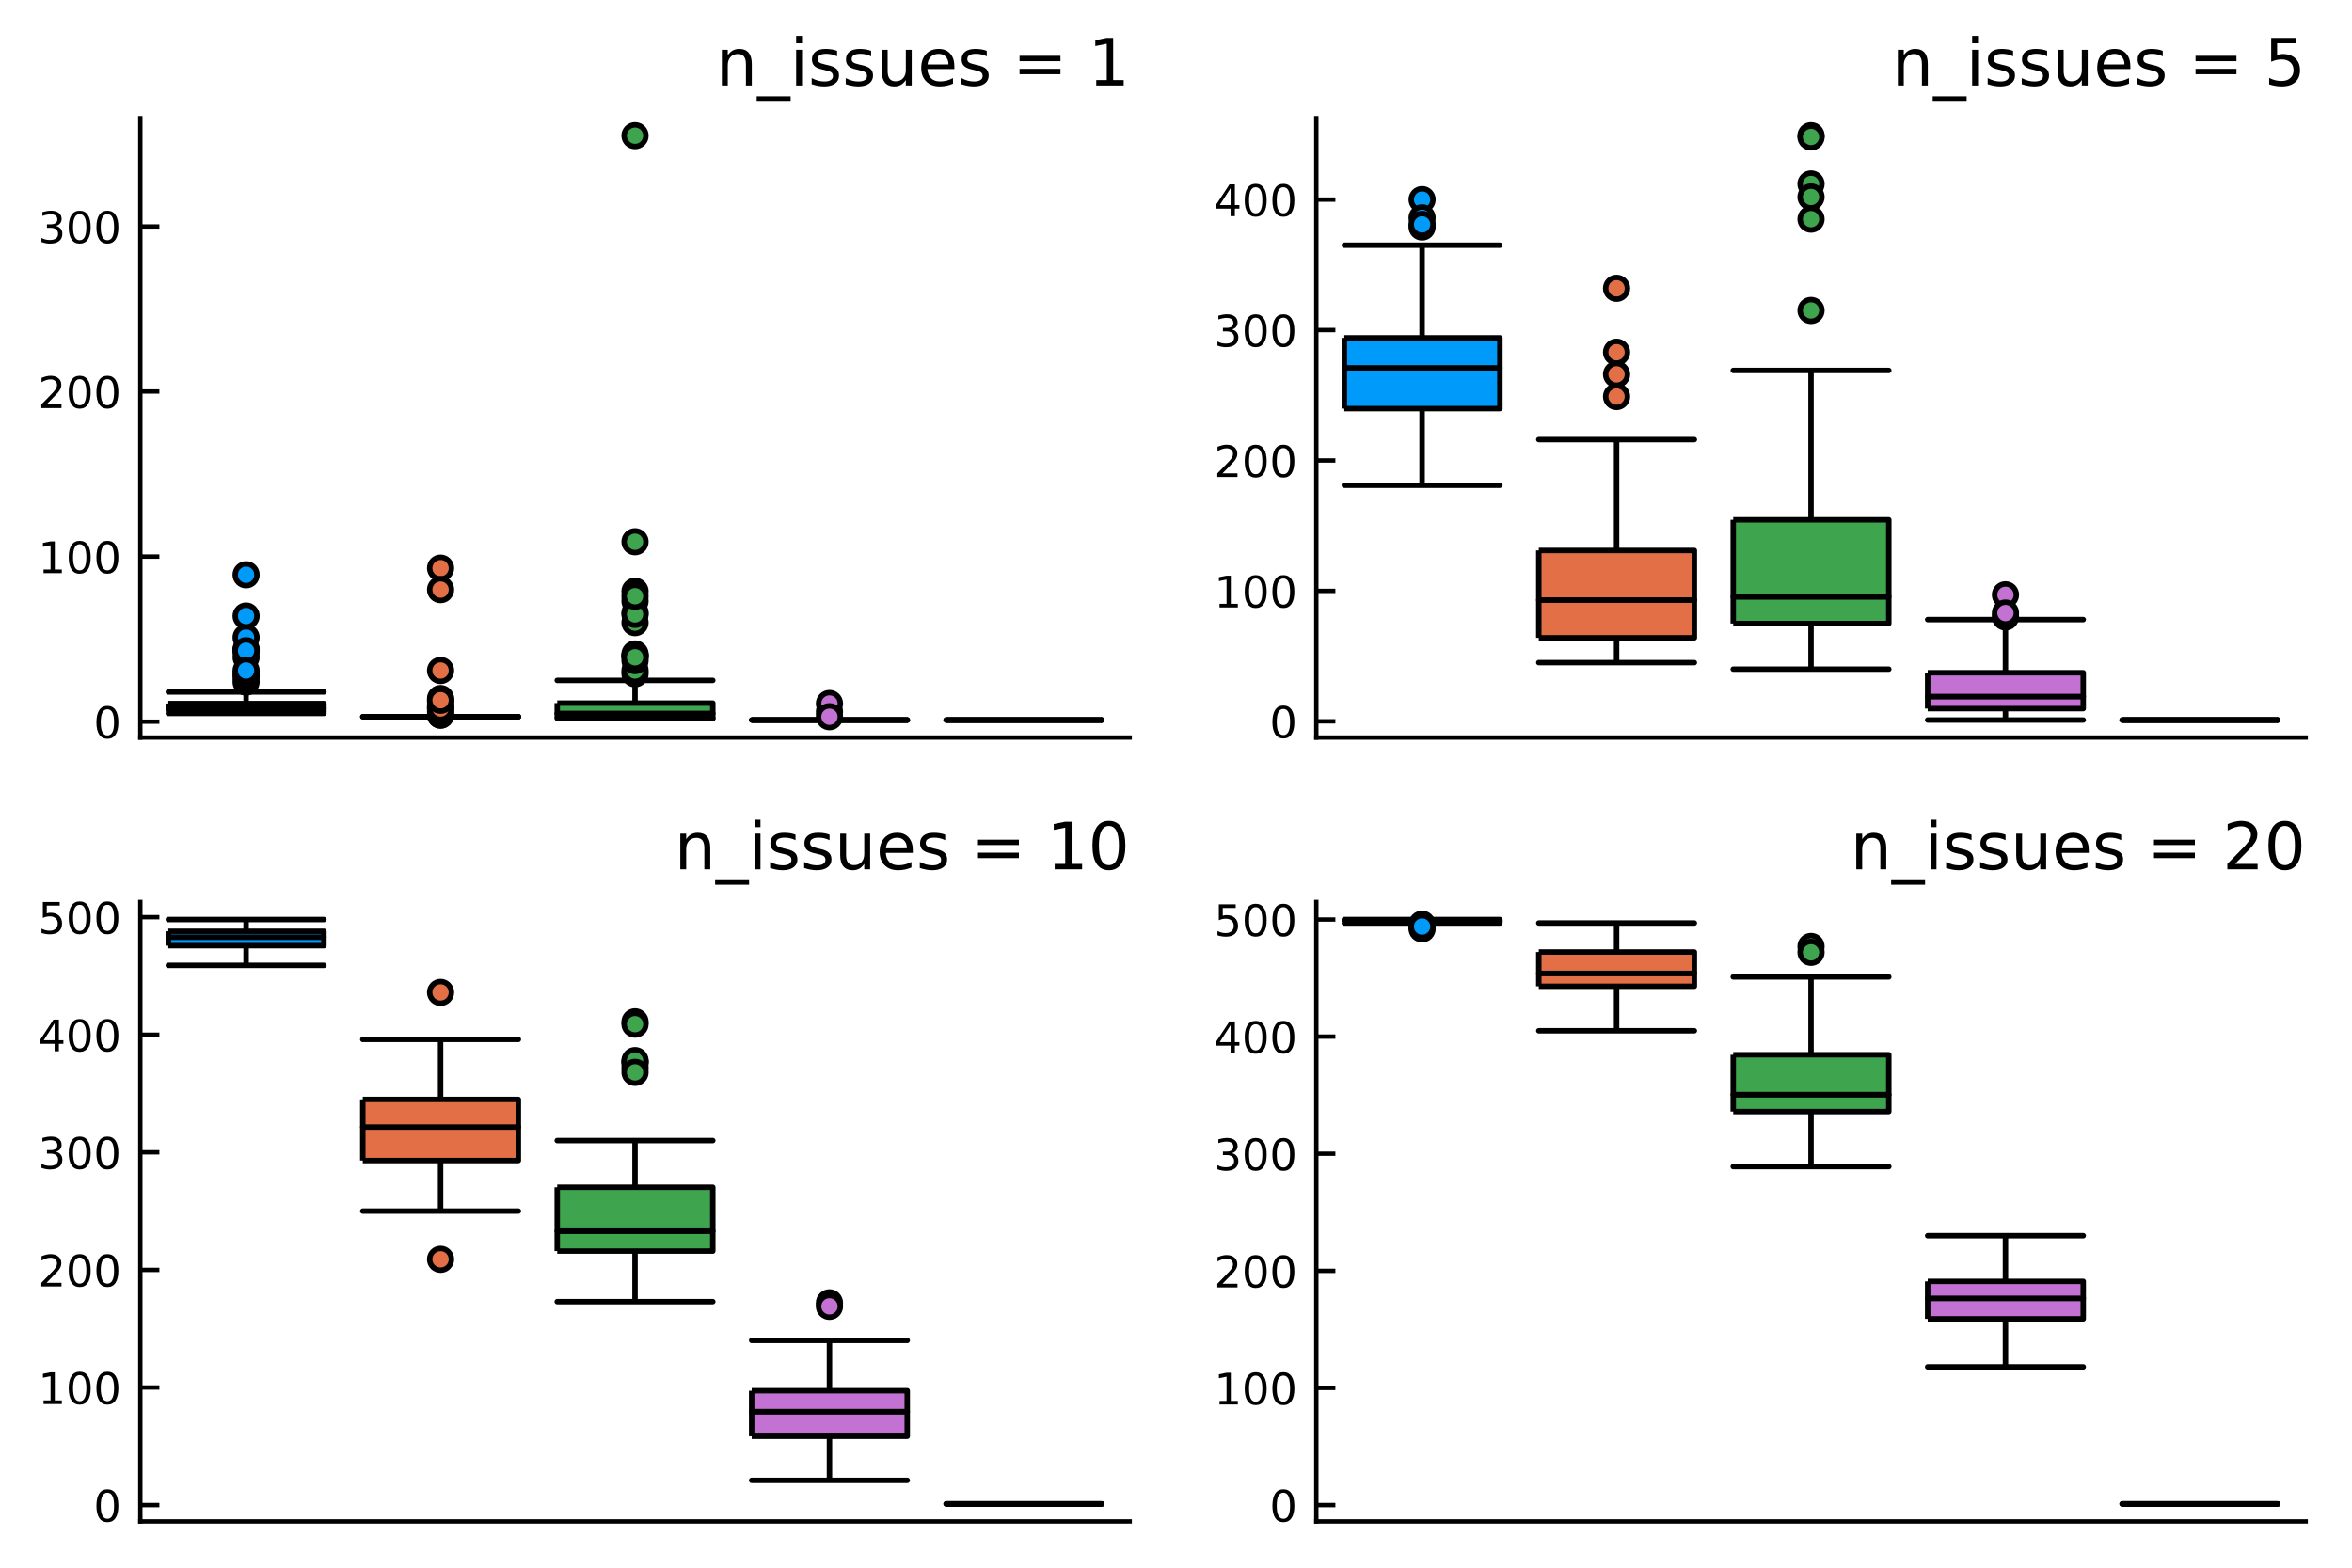 <?xml version="1.0" encoding="UTF-8" standalone="no"?>
<!-- Created with matplotlib (http://matplotlib.org/) -->

<svg
   xmlns:dc="http://purl.org/dc/elements/1.1/"
   xmlns:cc="http://creativecommons.org/ns#"
   xmlns:rdf="http://www.w3.org/1999/02/22-rdf-syntax-ns#"
   xmlns:svg="http://www.w3.org/2000/svg"
   xmlns="http://www.w3.org/2000/svg"
   xmlns:xlink="http://www.w3.org/1999/xlink"
   xmlns:sodipodi="http://sodipodi.sourceforge.net/DTD/sodipodi-0.dtd"
   xmlns:inkscape="http://www.inkscape.org/namespaces/inkscape"
   height="288pt"
   version="1.1"
   viewBox="0 0 432 288"
   width="432pt"
   id="svg1082"
   sodipodi:docname="testbox3.svg"
   inkscape:version="0.92.2 2405546, 2018-03-11">
  <sodipodi:namedview
     pagecolor="#ffffff"
     bordercolor="#666666"
     borderopacity="1"
     objecttolerance="10"
     gridtolerance="10"
     guidetolerance="10"
     inkscape:pageopacity="0"
     inkscape:pageshadow="2"
     inkscape:window-width="1920"
     inkscape:window-height="1006"
     id="namedview1084"
     showgrid="false"
     inkscape:zoom="1.6793786"
     inkscape:cx="323.67947"
     inkscape:cy="196.98756"
     inkscape:window-x="0"
     inkscape:window-y="1376"
     inkscape:window-maximized="1"
     inkscape:current-layer="axes_2"
     inkscape:object-paths="true" />
  <defs
     id="defs4">
    <style
       type="text/css"
       id="style2">
*{stroke-linecap:butt;stroke-linejoin:round;}
  </style>
  </defs>
  <g
     id="figure_1">
    <g
       id="patch_1">
      <path
         d="M 0 288  L 432 288  L 432 0  L 0 0  z "
         style="fill:#ffffff;"
         id="path6" />
    </g>
    <g
       id="axes_1">
      <g
         id="patch_2">
        <path
           d="M 25.774 135.496  L 207.496 135.496  L 207.496 21.704  L 25.774 21.704  z "
           style="fill:#ffffff;"
           id="path9" />
      </g>
      <g
         id="patch_3">
        <path
           clip-path="url(#p8b9da17ab7)"
           d="M 45.203 131.063  L 30.917 131.063  L 59.49 131.063  L 45.203 131.063  L 45.203 130.759  "
           style="fill:#009afa;stroke:#000000;stroke-linejoin:miter;"
           id="path12" />
      </g>
      <g
         id="patch_4">
        <path
           clip-path="url(#p8b9da17ab7)"
           d="M 30.917 130.759  L 30.917 130.153  L 59.49 130.153  L 59.49 130.759  L 30.917 130.759  "
           style="fill:#009afa;stroke:#000000;stroke-linejoin:miter;"
           id="path15" />
      </g>
      <g
         id="patch_5">
        <path
           clip-path="url(#p8b9da17ab7)"
           d="M 30.917 129.243  L 30.917 130.153  L 59.49 130.153  L 59.49 129.243  L 30.917 129.243  "
           style="fill:#009afa;stroke:#000000;stroke-linejoin:miter;"
           id="path18" />
      </g>
      <g
         id="patch_6">
        <path
           clip-path="url(#p8b9da17ab7)"
           d="M 45.203 127.12  L 30.917 127.12  L 59.49 127.12  L 45.203 127.12  L 45.203 129.243  "
           style="fill:#009afa;stroke:#000000;stroke-linejoin:miter;"
           id="path21" />
      </g>
      <g
         id="PathCollection_1">
        <defs
           id="defs25">
          <path
             d="M 0 2  C 0.53 2 1.039 1.789 1.414 1.414  C 1.789 1.039 2 0.53 2 0  C 2 -0.53 1.789 -1.039 1.414 -1.414  C 1.039 -1.789 0.53 -2 0 -2  C -0.53 -2 -1.039 -1.789 -1.414 -1.414  C -1.789 -1.039 -2 -0.53 -2 0  C -2 0.53 -1.789 1.039 -1.414 1.414  C -1.039 1.789 -0.53 2 0 2  z "
             id="mb273732ecd"
             style="stroke:#000000;" />
        </defs>
        <g
           clip-path="url(#p8b9da17ab7)"
           id="g49">
          <use
             style="fill:#009afa;stroke:#000000;"
             x="45.203"
             xlink:href="#mb273732ecd"
             y="119.539"
             id="use27" />
          <use
             style="fill:#009afa;stroke:#000000;"
             x="45.203"
             xlink:href="#mb273732ecd"
             y="119.236"
             id="use29" />
          <use
             style="fill:#009afa;stroke:#000000;"
             x="45.203"
             xlink:href="#mb273732ecd"
             y="117.113"
             id="use31" />
          <use
             style="fill:#009afa;stroke:#000000;"
             x="45.203"
             xlink:href="#mb273732ecd"
             y="125.301"
             id="use33" />
          <use
             style="fill:#009afa;stroke:#000000;"
             x="45.203"
             xlink:href="#mb273732ecd"
             y="105.589"
             id="use35" />
          <use
             style="fill:#009afa;stroke:#000000;"
             x="45.203"
             xlink:href="#mb273732ecd"
             y="120.752"
             id="use37" />
          <use
             style="fill:#009afa;stroke:#000000;"
             x="45.203"
             xlink:href="#mb273732ecd"
             y="124.391"
             id="use39" />
          <use
             style="fill:#009afa;stroke:#000000;"
             x="45.203"
             xlink:href="#mb273732ecd"
             y="123.784"
             id="use41" />
          <use
             style="fill:#009afa;stroke:#000000;"
             x="45.203"
             xlink:href="#mb273732ecd"
             y="119.539"
             id="use43" />
          <use
             style="fill:#009afa;stroke:#000000;"
             x="45.203"
             xlink:href="#mb273732ecd"
             y="123.178"
             id="use45" />
          <use
             style="fill:#009afa;stroke:#000000;"
             x="45.203"
             xlink:href="#mb273732ecd"
             y="113.171"
             id="use47" />
        </g>
      </g>
      <g
         id="matplotlib.axis_1">
        <g
           id="xtick_1" />
        <g
           id="xtick_2" />
        <g
           id="xtick_3" />
        <g
           id="xtick_4" />
        <g
           id="xtick_5" />
      </g>
      <g
         id="matplotlib.axis_2">
        <g
           id="ytick_1">
          <g
             id="line2d_1">
            <defs
               id="defs59">
              <path
                 d="M 0 0  L 3.5 0  "
                 id="m145b4f0b2c"
                 style="stroke:#000000;stroke-width:0.8;" />
            </defs>
            <g
               id="g63">
              <use
                 style="stroke:#000000;stroke-width:0.8;"
                 x="25.774"
                 xlink:href="#m145b4f0b2c"
                 y="132.579"
                 id="use61" />
            </g>
          </g>
          <g
             id="text_1">
            <!-- 0 -->
            <defs
               id="defs67">
              <path
                 d="M 31.781 66.406  Q 24.172 66.406 20.328 58.906  Q 16.5 51.422 16.5 36.375  Q 16.5 21.391 20.328 13.891  Q 24.172 6.391 31.781 6.391  Q 39.453 6.391 43.281 13.891  Q 47.125 21.391 47.125 36.375  Q 47.125 51.422 43.281 58.906  Q 39.453 66.406 31.781 66.406  z M 31.781 74.219  Q 44.047 74.219 50.516 64.516  Q 56.984 54.828 56.984 36.375  Q 56.984 17.969 50.516 8.266  Q 44.047 -1.422 31.781 -1.422  Q 19.531 -1.422 13.062 8.266  Q 6.594 17.969 6.594 36.375  Q 6.594 54.828 13.062 64.516  Q 19.531 74.219 31.781 74.219  z "
                 id="DejaVuSans-30" />
            </defs>
            <g
               transform="translate(17.184 135.618)scale(0.08 -0.08)"
               id="g71">
              <use
                 xlink:href="#DejaVuSans-30"
                 id="use69" />
            </g>
          </g>
        </g>
        <g
           id="ytick_2">
          <g
             id="line2d_2">
            <g
               id="g77">
              <use
                 style="stroke:#000000;stroke-width:0.8;"
                 x="25.774"
                 xlink:href="#m145b4f0b2c"
                 y="102.254"
                 id="use75" />
            </g>
          </g>
          <g
             id="text_2">
            <!-- 100 -->
            <defs
               id="defs81">
              <path
                 d="M 12.406 8.297  L 28.516 8.297  L 28.516 63.922  L 10.984 60.406  L 10.984 69.391  L 28.422 72.906  L 38.281 72.906  L 38.281 8.297  L 54.391 8.297  L 54.391 0  L 12.406 0  z "
                 id="DejaVuSans-31" />
            </defs>
            <g
               transform="translate(7.004 105.293)scale(0.08 -0.08)"
               id="g89">
              <use
                 xlink:href="#DejaVuSans-31"
                 id="use83" />
              <use
                 x="63.623"
                 xlink:href="#DejaVuSans-30"
                 id="use85" />
              <use
                 x="127.246"
                 xlink:href="#DejaVuSans-30"
                 id="use87" />
            </g>
          </g>
        </g>
        <g
           id="ytick_3">
          <g
             id="line2d_3">
            <g
               id="g95">
              <use
                 style="stroke:#000000;stroke-width:0.8;"
                 x="25.774"
                 xlink:href="#m145b4f0b2c"
                 y="71.928"
                 id="use93" />
            </g>
          </g>
          <g
             id="text_3">
            <!-- 200 -->
            <defs
               id="defs99">
              <path
                 d="M 19.188 8.297  L 53.609 8.297  L 53.609 0  L 7.328 0  L 7.328 8.297  Q 12.938 14.109 22.625 23.891  Q 32.328 33.688 34.812 36.531  Q 39.547 41.844 41.422 45.531  Q 43.312 49.219 43.312 52.781  Q 43.312 58.594 39.234 62.25  Q 35.156 65.922 28.609 65.922  Q 23.969 65.922 18.812 64.312  Q 13.672 62.703 7.812 59.422  L 7.812 69.391  Q 13.766 71.781 18.938 73  Q 24.125 74.219 28.422 74.219  Q 39.75 74.219 46.484 68.547  Q 53.219 62.891 53.219 53.422  Q 53.219 48.922 51.531 44.891  Q 49.859 40.875 45.406 35.406  Q 44.188 33.984 37.641 27.219  Q 31.109 20.453 19.188 8.297  z "
                 id="DejaVuSans-32" />
            </defs>
            <g
               transform="translate(7.004 74.968)scale(0.08 -0.08)"
               id="g107">
              <use
                 xlink:href="#DejaVuSans-32"
                 id="use101" />
              <use
                 x="63.623"
                 xlink:href="#DejaVuSans-30"
                 id="use103" />
              <use
                 x="127.246"
                 xlink:href="#DejaVuSans-30"
                 id="use105" />
            </g>
          </g>
        </g>
        <g
           id="ytick_4">
          <g
             id="line2d_4">
            <g
               id="g113">
              <use
                 style="stroke:#000000;stroke-width:0.8;"
                 x="25.774"
                 xlink:href="#m145b4f0b2c"
                 y="41.603"
                 id="use111" />
            </g>
          </g>
          <g
             id="text_4">
            <!-- 300 -->
            <defs
               id="defs117">
              <path
                 d="M 40.578 39.312  Q 47.656 37.797 51.625 33  Q 55.609 28.219 55.609 21.188  Q 55.609 10.406 48.188 4.484  Q 40.766 -1.422 27.094 -1.422  Q 22.516 -1.422 17.656 -0.516  Q 12.797 0.391 7.625 2.203  L 7.625 11.719  Q 11.719 9.328 16.594 8.109  Q 21.484 6.891 26.812 6.891  Q 36.078 6.891 40.938 10.547  Q 45.797 14.203 45.797 21.188  Q 45.797 27.641 41.281 31.266  Q 36.766 34.906 28.719 34.906  L 20.219 34.906  L 20.219 43.016  L 29.109 43.016  Q 36.375 43.016 40.234 45.922  Q 44.094 48.828 44.094 54.297  Q 44.094 59.906 40.109 62.906  Q 36.141 65.922 28.719 65.922  Q 24.656 65.922 20.016 65.031  Q 15.375 64.156 9.812 62.312  L 9.812 71.094  Q 15.438 72.656 20.344 73.438  Q 25.25 74.219 29.594 74.219  Q 40.828 74.219 47.359 69.109  Q 53.906 64.016 53.906 55.328  Q 53.906 49.266 50.438 45.094  Q 46.969 40.922 40.578 39.312  z "
                 id="DejaVuSans-33" />
            </defs>
            <g
               transform="translate(7.004 44.643)scale(0.08 -0.08)"
               id="g125">
              <use
                 xlink:href="#DejaVuSans-33"
                 id="use119" />
              <use
                 x="63.623"
                 xlink:href="#DejaVuSans-30"
                 id="use121" />
              <use
                 x="127.246"
                 xlink:href="#DejaVuSans-30"
                 id="use123" />
            </g>
          </g>
        </g>
      </g>
      <g
         id="patch_7">
        <path
           clip-path="url(#p8b9da17ab7)"
           d="M 80.919 131.669  L 66.633 131.669  L 95.206 131.669  L 80.919 131.669  L 80.919 131.669  "
           style="fill:#e36f47;stroke:#000000;stroke-linejoin:miter;"
           id="path130" />
      </g>
      <g
         id="patch_8">
        <path
           clip-path="url(#p8b9da17ab7)"
           d="M 66.633 131.669  L 66.633 131.669  L 95.206 131.669  L 95.206 131.669  L 66.633 131.669  "
           style="fill:#e36f47;stroke:#000000;stroke-linejoin:miter;"
           id="path133" />
      </g>
      <g
         id="patch_9">
        <path
           clip-path="url(#p8b9da17ab7)"
           d="M 66.633 131.669  L 66.633 131.669  L 95.206 131.669  L 95.206 131.669  L 66.633 131.669  "
           style="fill:#e36f47;stroke:#000000;stroke-linejoin:miter;"
           id="path136" />
      </g>
      <g
         id="patch_10">
        <path
           clip-path="url(#p8b9da17ab7)"
           d="M 80.919 131.669  L 66.633 131.669  L 95.206 131.669  L 80.919 131.669  L 80.919 131.669  "
           style="fill:#e36f47;stroke:#000000;stroke-linejoin:miter;"
           id="path139" />
      </g>
      <g
         id="PathCollection_2">
        <defs
           id="defs143">
          <path
             d="M 0 2  C 0.53 2 1.039 1.789 1.414 1.414  C 1.789 1.039 2 0.53 2 0  C 2 -0.53 1.789 -1.039 1.414 -1.414  C 1.039 -1.789 0.53 -2 0 -2  C -0.53 -2 -1.039 -1.789 -1.414 -1.414  C -1.789 -1.039 -2 -0.53 -2 0  C -2 0.53 -1.789 1.039 -1.414 1.414  C -1.039 1.789 -0.53 2 0 2  z "
             id="ma9bb932cd1"
             style="stroke:#000000;" />
        </defs>
        <g
           clip-path="url(#p8b9da17ab7)"
           id="g171">
          <use
             style="fill:#e36f47;stroke:#000000;"
             x="80.919"
             xlink:href="#ma9bb932cd1"
             y="104.376"
             id="use145" />
          <use
             style="fill:#e36f47;stroke:#000000;"
             x="80.919"
             xlink:href="#ma9bb932cd1"
             y="130.153"
             id="use147" />
          <use
             style="fill:#e36f47;stroke:#000000;"
             x="80.919"
             xlink:href="#ma9bb932cd1"
             y="129.85"
             id="use149" />
          <use
             style="fill:#e36f47;stroke:#000000;"
             x="80.919"
             xlink:href="#ma9bb932cd1"
             y="129.546"
             id="use151" />
          <use
             style="fill:#e36f47;stroke:#000000;"
             x="80.919"
             xlink:href="#ma9bb932cd1"
             y="131.366"
             id="use153" />
          <use
             style="fill:#e36f47;stroke:#000000;"
             x="80.919"
             xlink:href="#ma9bb932cd1"
             y="123.178"
             id="use155" />
          <use
             style="fill:#e36f47;stroke:#000000;"
             x="80.919"
             xlink:href="#ma9bb932cd1"
             y="128.94"
             id="use157" />
          <use
             style="fill:#e36f47;stroke:#000000;"
             x="80.919"
             xlink:href="#ma9bb932cd1"
             y="128.333"
             id="use159" />
          <use
             style="fill:#e36f47;stroke:#000000;"
             x="80.919"
             xlink:href="#ma9bb932cd1"
             y="131.366"
             id="use161" />
          <use
             style="fill:#e36f47;stroke:#000000;"
             x="80.919"
             xlink:href="#ma9bb932cd1"
             y="130.759"
             id="use163" />
          <use
             style="fill:#e36f47;stroke:#000000;"
             x="80.919"
             xlink:href="#ma9bb932cd1"
             y="130.153"
             id="use165" />
          <use
             style="fill:#e36f47;stroke:#000000;"
             x="80.919"
             xlink:href="#ma9bb932cd1"
             y="108.319"
             id="use167" />
          <use
             style="fill:#e36f47;stroke:#000000;"
             x="80.919"
             xlink:href="#ma9bb932cd1"
             y="128.637"
             id="use169" />
        </g>
      </g>
      <g
         id="patch_11">
        <path
           d="M 25.774 135.496  L 25.774 21.704  "
           style="fill:none;stroke:#000000;stroke-linecap:square;stroke-linejoin:miter;stroke-width:0.8;"
           id="path174" />
      </g>
      <g
         id="patch_12">
        <path
           d="M 25.774 135.496  L 207.496 135.496  "
           style="fill:none;stroke:#000000;stroke-linecap:square;stroke-linejoin:miter;stroke-width:0.8;"
           id="path177" />
      </g>
      <g
         id="patch_13">
        <path
           clip-path="url(#p8b9da17ab7)"
           d="M 116.635 131.972  L 102.349 131.972  L 130.921 131.972  L 116.635 131.972  L 116.635 131.972  "
           style="fill:#3ea44e;stroke:#000000;stroke-linejoin:miter;"
           id="path180" />
      </g>
      <g
         id="patch_14">
        <path
           clip-path="url(#p8b9da17ab7)"
           d="M 102.349 131.972  L 102.349 131.063  L 130.921 131.063  L 130.921 131.972  L 102.349 131.972  "
           style="fill:#3ea44e;stroke:#000000;stroke-linejoin:miter;"
           id="path183" />
      </g>
      <g
         id="patch_15">
        <path
           clip-path="url(#p8b9da17ab7)"
           d="M 102.349 129.167  L 102.349 131.063  L 130.921 131.063  L 130.921 129.167  L 102.349 129.167  "
           style="fill:#3ea44e;stroke:#000000;stroke-linejoin:miter;"
           id="path186" />
      </g>
      <g
         id="patch_16">
        <path
           clip-path="url(#p8b9da17ab7)"
           d="M 116.635 124.997  L 102.349 124.997  L 130.921 124.997  L 116.635 124.997  L 116.635 129.167  "
           style="fill:#3ea44e;stroke:#000000;stroke-linejoin:miter;"
           id="path189" />
      </g>
      <g
         id="text_5">
        <!-- n_issues = 1 -->
        <defs
           id="defs200">
          <path
             d="M 54.891 33.016  L 54.891 0  L 45.906 0  L 45.906 32.719  Q 45.906 40.484 42.875 44.328  Q 39.844 48.188 33.797 48.188  Q 26.516 48.188 22.312 43.547  Q 18.109 38.922 18.109 30.906  L 18.109 0  L 9.078 0  L 9.078 54.688  L 18.109 54.688  L 18.109 46.188  Q 21.344 51.125 25.703 53.562  Q 30.078 56 35.797 56  Q 45.219 56 50.047 50.172  Q 54.891 44.344 54.891 33.016  z "
             id="DejaVuSans-6e" />
          <path
             d="M 50.984 -16.609  L 50.984 -23.578  L -0.984 -23.578  L -0.984 -16.609  z "
             id="DejaVuSans-5f" />
          <path
             d="M 9.422 54.688  L 18.406 54.688  L 18.406 0  L 9.422 0  z M 9.422 75.984  L 18.406 75.984  L 18.406 64.594  L 9.422 64.594  z "
             id="DejaVuSans-69" />
          <path
             d="M 44.281 53.078  L 44.281 44.578  Q 40.484 46.531 36.375 47.5  Q 32.281 48.484 27.875 48.484  Q 21.188 48.484 17.844 46.438  Q 14.5 44.391 14.5 40.281  Q 14.5 37.156 16.891 35.375  Q 19.281 33.594 26.516 31.984  L 29.594 31.297  Q 39.156 29.25 43.188 25.516  Q 47.219 21.781 47.219 15.094  Q 47.219 7.469 41.188 3.016  Q 35.156 -1.422 24.609 -1.422  Q 20.219 -1.422 15.453 -0.562  Q 10.688 0.297 5.422 2  L 5.422 11.281  Q 10.406 8.688 15.234 7.391  Q 20.062 6.109 24.812 6.109  Q 31.156 6.109 34.562 8.281  Q 37.984 10.453 37.984 14.406  Q 37.984 18.062 35.516 20.016  Q 33.062 21.969 24.703 23.781  L 21.578 24.516  Q 13.234 26.266 9.516 29.906  Q 5.812 33.547 5.812 39.891  Q 5.812 47.609 11.281 51.797  Q 16.75 56 26.812 56  Q 31.781 56 36.172 55.266  Q 40.578 54.547 44.281 53.078  z "
             id="DejaVuSans-73" />
          <path
             d="M 8.5 21.578  L 8.5 54.688  L 17.484 54.688  L 17.484 21.922  Q 17.484 14.156 20.5 10.266  Q 23.531 6.391 29.594 6.391  Q 36.859 6.391 41.078 11.031  Q 45.312 15.672 45.312 23.688  L 45.312 54.688  L 54.297 54.688  L 54.297 0  L 45.312 0  L 45.312 8.406  Q 42.047 3.422 37.719 1  Q 33.406 -1.422 27.688 -1.422  Q 18.266 -1.422 13.375 4.438  Q 8.5 10.297 8.5 21.578  z M 31.109 56  z "
             id="DejaVuSans-75" />
          <path
             d="M 56.203 29.594  L 56.203 25.203  L 14.891 25.203  Q 15.484 15.922 20.484 11.062  Q 25.484 6.203 34.422 6.203  Q 39.594 6.203 44.453 7.469  Q 49.312 8.734 54.109 11.281  L 54.109 2.781  Q 49.266 0.734 44.188 -0.344  Q 39.109 -1.422 33.891 -1.422  Q 20.797 -1.422 13.156 6.188  Q 5.516 13.812 5.516 26.812  Q 5.516 40.234 12.766 48.109  Q 20.016 56 32.328 56  Q 43.359 56 49.781 48.891  Q 56.203 41.797 56.203 29.594  z M 47.219 32.234  Q 47.125 39.594 43.094 43.984  Q 39.062 48.391 32.422 48.391  Q 24.906 48.391 20.391 44.141  Q 15.875 39.891 15.188 32.172  z "
             id="DejaVuSans-65" />
          <path
             id="DejaVuSans-20" />
          <path
             d="M 10.594 45.406  L 73.188 45.406  L 73.188 37.203  L 10.594 37.203  z M 10.594 25.484  L 73.188 25.484  L 73.188 17.188  L 10.594 17.188  z "
             id="DejaVuSans-3d" />
        </defs>
        <g
           transform="translate(131.497 15.704)scale(0.12 -0.12)"
           id="g226">
          <use
             xlink:href="#DejaVuSans-6e"
             id="use202" />
          <use
             x="63.379"
             xlink:href="#DejaVuSans-5f"
             id="use204" />
          <use
             x="113.379"
             xlink:href="#DejaVuSans-69"
             id="use206" />
          <use
             x="141.162"
             xlink:href="#DejaVuSans-73"
             id="use208" />
          <use
             x="193.262"
             xlink:href="#DejaVuSans-73"
             id="use210" />
          <use
             x="245.361"
             xlink:href="#DejaVuSans-75"
             id="use212" />
          <use
             x="308.74"
             xlink:href="#DejaVuSans-65"
             id="use214" />
          <use
             x="370.264"
             xlink:href="#DejaVuSans-73"
             id="use216" />
          <use
             x="422.363"
             xlink:href="#DejaVuSans-20"
             id="use218" />
          <use
             x="454.15"
             xlink:href="#DejaVuSans-3d"
             id="use220" />
          <use
             x="537.939"
             xlink:href="#DejaVuSans-20"
             id="use222" />
          <use
             x="569.727"
             xlink:href="#DejaVuSans-31"
             id="use224" />
        </g>
      </g>
      <g
         id="PathCollection_3">
        <defs
           id="defs230">
          <path
             d="M 0 2  C 0.53 2 1.039 1.789 1.414 1.414  C 1.789 1.039 2 0.53 2 0  C 2 -0.53 1.789 -1.039 1.414 -1.414  C 1.039 -1.789 0.53 -2 0 -2  C -0.53 -2 -1.039 -1.789 -1.414 -1.414  C -1.789 -1.039 -2 -0.53 -2 0  C -2 0.53 -1.789 1.039 -1.414 1.414  C -1.039 1.789 -0.53 2 0 2  z "
             id="mb6f3910e68"
             style="stroke:#000000;" />
        </defs>
        <g
           clip-path="url(#p8b9da17ab7)"
           id="g262">
          <use
             style="fill:#3ea44e;stroke:#000000;"
             x="116.635"
             xlink:href="#mb6f3910e68"
             y="120.145"
             id="use232" />
          <use
             style="fill:#3ea44e;stroke:#000000;"
             x="116.635"
             xlink:href="#mb6f3910e68"
             y="114.384"
             id="use234" />
          <use
             style="fill:#3ea44e;stroke:#000000;"
             x="116.635"
             xlink:href="#mb6f3910e68"
             y="108.622"
             id="use236" />
          <use
             style="fill:#3ea44e;stroke:#000000;"
             x="116.635"
             xlink:href="#mb6f3910e68"
             y="123.784"
             id="use238" />
          <use
             style="fill:#3ea44e;stroke:#000000;"
             x="116.635"
             xlink:href="#mb6f3910e68"
             y="24.924"
             id="use240" />
          <use
             style="fill:#3ea44e;stroke:#000000;"
             x="116.635"
             xlink:href="#mb6f3910e68"
             y="120.449"
             id="use242" />
          <use
             style="fill:#3ea44e;stroke:#000000;"
             x="116.635"
             xlink:href="#mb6f3910e68"
             y="112.564"
             id="use244" />
          <use
             style="fill:#3ea44e;stroke:#000000;"
             x="116.635"
             xlink:href="#mb6f3910e68"
             y="99.524"
             id="use246" />
          <use
             style="fill:#3ea44e;stroke:#000000;"
             x="116.635"
             xlink:href="#mb6f3910e68"
             y="123.178"
             id="use248" />
          <use
             style="fill:#3ea44e;stroke:#000000;"
             x="116.635"
             xlink:href="#mb6f3910e68"
             y="110.441"
             id="use250" />
          <use
             style="fill:#3ea44e;stroke:#000000;"
             x="116.635"
             xlink:href="#mb6f3910e68"
             y="121.358"
             id="use252" />
          <use
             style="fill:#3ea44e;stroke:#000000;"
             x="116.635"
             xlink:href="#mb6f3910e68"
             y="120.449"
             id="use254" />
          <use
             style="fill:#3ea44e;stroke:#000000;"
             x="116.635"
             xlink:href="#mb6f3910e68"
             y="112.867"
             id="use256" />
          <use
             style="fill:#3ea44e;stroke:#000000;"
             x="116.635"
             xlink:href="#mb6f3910e68"
             y="109.532"
             id="use258" />
          <use
             style="fill:#3ea44e;stroke:#000000;"
             x="116.635"
             xlink:href="#mb6f3910e68"
             y="120.752"
             id="use260" />
        </g>
      </g>
      <g
         id="patch_17">
        <path
           clip-path="url(#p8b9da17ab7)"
           d="M 152.351 132.276  L 138.064 132.276  L 166.637 132.276  L 152.351 132.276  L 152.351 132.276  "
           style="fill:#c371d2;stroke:#000000;stroke-linejoin:miter;"
           id="path265" />
      </g>
      <g
         id="patch_18">
        <path
           clip-path="url(#p8b9da17ab7)"
           d="M 138.064 132.276  L 138.064 132.276  L 166.637 132.276  L 166.637 132.276  L 138.064 132.276  "
           style="fill:#c371d2;stroke:#000000;stroke-linejoin:miter;"
           id="path268" />
      </g>
      <g
         id="patch_19">
        <path
           clip-path="url(#p8b9da17ab7)"
           d="M 138.064 132.276  L 138.064 132.276  L 166.637 132.276  L 166.637 132.276  L 138.064 132.276  "
           style="fill:#c371d2;stroke:#000000;stroke-linejoin:miter;"
           id="path271" />
      </g>
      <g
         id="patch_20">
        <path
           clip-path="url(#p8b9da17ab7)"
           d="M 152.351 132.276  L 138.064 132.276  L 166.637 132.276  L 152.351 132.276  L 152.351 132.276  "
           style="fill:#c371d2;stroke:#000000;stroke-linejoin:miter;"
           id="path274" />
      </g>
      <g
         id="PathCollection_4">
        <defs
           id="defs278">
          <path
             d="M 0 2  C 0.53 2 1.039 1.789 1.414 1.414  C 1.789 1.039 2 0.53 2 0  C 2 -0.53 1.789 -1.039 1.414 -1.414  C 1.039 -1.789 0.53 -2 0 -2  C -0.53 -2 -1.039 -1.789 -1.414 -1.414  C -1.789 -1.039 -2 -0.53 -2 0  C -2 0.53 -1.789 1.039 -1.414 1.414  C -1.039 1.789 -0.53 2 0 2  z "
             id="me1d07fd22e"
             style="stroke:#000000;" />
        </defs>
        <g
           clip-path="url(#p8b9da17ab7)"
           id="g286">
          <use
             style="fill:#c371d2;stroke:#000000;"
             x="152.351"
             xlink:href="#me1d07fd22e"
             y="130.759"
             id="use280" />
          <use
             style="fill:#c371d2;stroke:#000000;"
             x="152.351"
             xlink:href="#me1d07fd22e"
             y="129.243"
             id="use282" />
          <use
             style="fill:#c371d2;stroke:#000000;"
             x="152.351"
             xlink:href="#me1d07fd22e"
             y="131.669"
             id="use284" />
        </g>
      </g>
      <g
         id="patch_21">
        <path
           clip-path="url(#p8b9da17ab7)"
           d="M 188.067 132.276  L 173.78 132.276  L 202.353 132.276  L 188.067 132.276  L 188.067 132.276  "
           style="fill:#ac8e18;stroke:#000000;stroke-linejoin:miter;"
           id="path289" />
      </g>
      <g
         id="patch_22">
        <path
           clip-path="url(#p8b9da17ab7)"
           d="M 173.78 132.276  L 173.78 132.276  L 202.353 132.276  L 202.353 132.276  L 173.78 132.276  "
           style="fill:#ac8e18;stroke:#000000;stroke-linejoin:miter;"
           id="path292" />
      </g>
      <g
         id="patch_23">
        <path
           clip-path="url(#p8b9da17ab7)"
           d="M 173.78 132.276  L 173.78 132.276  L 202.353 132.276  L 202.353 132.276  L 173.78 132.276  "
           style="fill:#ac8e18;stroke:#000000;stroke-linejoin:miter;"
           id="path295" />
      </g>
      <g
         id="patch_24">
        <path
           clip-path="url(#p8b9da17ab7)"
           d="M 188.067 132.276  L 173.78 132.276  L 202.353 132.276  L 188.067 132.276  L 188.067 132.276  "
           style="fill:#ac8e18;stroke:#000000;stroke-linejoin:miter;"
           id="path298" />
      </g>
      <g
         id="PathCollection_5" />
    </g>
    <g
       id="axes_2">
      <g
         id="patch_25">
        <path
           d="M 241.774 135.496  L 423.496 135.496  L 423.496 21.704  L 241.774 21.704  z "
           style="fill:#ffffff;"
           id="path303" />
      </g>
      <g
         id="patch_26">
        <path
           clip-path="url(#pf76f61eb8c)"
           d="M 261.203 89.143  L 246.917 89.143  L 275.49 89.143  L 261.203 89.143  L 261.203 75.066  "
           style="fill:#009afa;stroke:#000000;stroke-linejoin:miter;"
           id="path306" />
      </g>
      <g
         id="patch_27">
        <path
           clip-path="url(#pf76f61eb8c)"
           d="M 246.917 75.066  L 246.917 67.577  L 275.49 67.577  L 275.49 75.066  L 246.917 75.066  "
           style="fill:#009afa;stroke:#000000;stroke-linejoin:miter;"
           id="path309" />
      </g>
      <g
         id="patch_28">
        <path
           clip-path="url(#pf76f61eb8c)"
           d="M 246.917 62.066  L 246.917 67.577  L 275.49 67.577  L 275.49 62.066  L 246.917 62.066  "
           style="fill:#009afa;stroke:#000000;stroke-linejoin:miter;"
           id="path312" />
      </g>
      <g
         id="patch_29">
        <path
           clip-path="url(#pf76f61eb8c)"
           d="M 261.203 45.053  L 246.917 45.053  L 275.49 45.053  L 261.203 45.053  L 261.203 62.066  "
           style="fill:#009afa;stroke:#000000;stroke-linejoin:miter;"
           id="path315" />
      </g>
      <g
         id="PathCollection_6">
        <defs
           id="defs319">
          <path
             d="M 0 2  C 0.53 2 1.039 1.789 1.414 1.414  C 1.789 1.039 2 0.53 2 0  C 2 -0.53 1.789 -1.039 1.414 -1.414  C 1.039 -1.789 0.53 -2 0 -2  C -0.53 -2 -1.039 -1.789 -1.414 -1.414  C -1.789 -1.039 -2 -0.53 -2 0  C -2 0.53 -1.789 1.039 -1.414 1.414  C -1.039 1.789 -0.53 2 0 2  z "
             id="C0_0_6d9c29110a" />
        </defs>
        <g
           clip-path="url(#pf76f61eb8c)"
           id="g323">
          <use
             style="fill:#009afa;stroke:#000000;"
             x="261.203"
             xlink:href="#C0_0_6d9c29110a"
             y="36.666"
             id="use321" />
        </g>
        <g
           clip-path="url(#pf76f61eb8c)"
           id="g327">
          <use
             style="fill:#009afa;stroke:#000000;"
             x="261.203"
             xlink:href="#C0_0_6d9c29110a"
             y="40.021"
             id="use325" />
        </g>
        <g
           clip-path="url(#pf76f61eb8c)"
           id="g331">
          <use
             style="fill:#009afa;stroke:#000000;"
             x="261.203"
             xlink:href="#C0_0_6d9c29110a"
             y="41.698"
             id="use329" />
        </g>
        <g
           clip-path="url(#pf76f61eb8c)"
           id="g335">
          <use
             style="fill:#009afa;stroke:#000000;"
             x="261.203"
             xlink:href="#C0_0_6d9c29110a"
             y="41.219"
             id="use333" />
        </g>
      </g>
      <g
         id="matplotlib.axis_3">
        <g
           id="xtick_6" />
        <g
           id="xtick_7" />
        <g
           id="xtick_8" />
        <g
           id="xtick_9" />
        <g
           id="xtick_10" />
      </g>
      <g
         id="matplotlib.axis_4">
        <g
           id="ytick_5">
          <g
             id="line2d_5">
            <g
               id="g346">
              <use
                 style="stroke:#000000;stroke-width:0.8;"
                 x="241.774"
                 xlink:href="#m145b4f0b2c"
                 y="132.515"
                 id="use344" />
            </g>
          </g>
          <g
             id="text_6">
            <!-- 0 -->
            <g
               transform="translate(233.184 135.555)scale(0.08 -0.08)"
               id="g351">
              <use
                 xlink:href="#DejaVuSans-30"
                 id="use349" />
            </g>
          </g>
        </g>
        <g
           id="ytick_6">
          <g
             id="line2d_6">
            <g
               id="g357">
              <use
                 style="stroke:#000000;stroke-width:0.8;"
                 x="241.774"
                 xlink:href="#m145b4f0b2c"
                 y="108.553"
                 id="use355" />
            </g>
          </g>
          <g
             id="text_7">
            <!-- 100 -->
            <g
               transform="translate(223.004 111.592)scale(0.08 -0.08)"
               id="g366">
              <use
                 xlink:href="#DejaVuSans-31"
                 id="use360" />
              <use
                 x="63.623"
                 xlink:href="#DejaVuSans-30"
                 id="use362" />
              <use
                 x="127.246"
                 xlink:href="#DejaVuSans-30"
                 id="use364" />
            </g>
          </g>
        </g>
        <g
           id="ytick_7">
          <g
             id="line2d_7">
            <g
               id="g372">
              <use
                 style="stroke:#000000;stroke-width:0.8;"
                 x="241.774"
                 xlink:href="#m145b4f0b2c"
                 y="84.591"
                 id="use370" />
            </g>
          </g>
          <g
             id="text_8">
            <!-- 200 -->
            <g
               transform="translate(223.004 87.63)scale(0.08 -0.08)"
               id="g381">
              <use
                 xlink:href="#DejaVuSans-32"
                 id="use375" />
              <use
                 x="63.623"
                 xlink:href="#DejaVuSans-30"
                 id="use377" />
              <use
                 x="127.246"
                 xlink:href="#DejaVuSans-30"
                 id="use379" />
            </g>
          </g>
        </g>
        <g
           id="ytick_8">
          <g
             id="line2d_8">
            <g
               id="g387">
              <use
                 style="stroke:#000000;stroke-width:0.8;"
                 x="241.774"
                 xlink:href="#m145b4f0b2c"
                 y="60.628"
                 id="use385" />
            </g>
          </g>
          <g
             id="text_9">
            <!-- 300 -->
            <g
               transform="translate(223.004 63.668)scale(0.08 -0.08)"
               id="g396">
              <use
                 xlink:href="#DejaVuSans-33"
                 id="use390" />
              <use
                 x="63.623"
                 xlink:href="#DejaVuSans-30"
                 id="use392" />
              <use
                 x="127.246"
                 xlink:href="#DejaVuSans-30"
                 id="use394" />
            </g>
          </g>
        </g>
        <g
           id="ytick_9">
          <g
             id="line2d_9">
            <g
               id="g402">
              <use
                 style="stroke:#000000;stroke-width:0.8;"
                 x="241.774"
                 xlink:href="#m145b4f0b2c"
                 y="36.666"
                 id="use400" />
            </g>
          </g>
          <g
             id="text_10">
            <!-- 400 -->
            <defs
               id="defs406">
              <path
                 d="M 37.797 64.312  L 12.891 25.391  L 37.797 25.391  z M 35.203 72.906  L 47.609 72.906  L 47.609 25.391  L 58.016 25.391  L 58.016 17.188  L 47.609 17.188  L 47.609 0  L 37.797 0  L 37.797 17.188  L 4.891 17.188  L 4.891 26.703  z "
                 id="DejaVuSans-34" />
            </defs>
            <g
               transform="translate(223.004 39.705)scale(0.08 -0.08)"
               id="g414">
              <use
                 xlink:href="#DejaVuSans-34"
                 id="use408" />
              <use
                 x="63.623"
                 xlink:href="#DejaVuSans-30"
                 id="use410" />
              <use
                 x="127.246"
                 xlink:href="#DejaVuSans-30"
                 id="use412" />
            </g>
          </g>
        </g>
      </g>
      <g
         id="patch_30">
        <path
           clip-path="url(#pf76f61eb8c)"
           d="M 296.919 121.732  L 282.633 121.732  L 311.206 121.732  L 296.919 121.732  L 296.919 117.179  "
           style="fill:#e36f47;stroke:#000000;stroke-linejoin:miter;"
           id="path419" />
      </g>
      <g
         id="patch_31">
        <path
           clip-path="url(#pf76f61eb8c)"
           d="M 282.633 117.179  L 282.633 110.23  L 311.206 110.23  L 311.206 117.179  L 282.633 117.179  "
           style="fill:#e36f47;stroke:#000000;stroke-linejoin:miter;"
           id="path422" />
      </g>
      <g
         id="patch_32">
        <path
           clip-path="url(#pf76f61eb8c)"
           d="M 282.633 101.125  L 282.633 110.23  L 311.206 110.23  L 311.206 101.125  L 282.633 101.125  "
           style="fill:#e36f47;stroke:#000000;stroke-linejoin:miter;"
           id="path425" />
      </g>
      <g
         id="patch_33">
        <path
           clip-path="url(#pf76f61eb8c)"
           d="M 296.919 80.757  L 282.633 80.757  L 311.206 80.757  L 296.919 80.757  L 296.919 101.125  "
           style="fill:#e36f47;stroke:#000000;stroke-linejoin:miter;"
           id="path428" />
      </g>
      <g
         id="PathCollection_7">
        <defs
           id="defs432">
          <path
             d="M 0 2  C 0.53 2 1.039 1.789 1.414 1.414  C 1.789 1.039 2 0.53 2 0  C 2 -0.53 1.789 -1.039 1.414 -1.414  C 1.039 -1.789 0.53 -2 0 -2  C -0.53 -2 -1.039 -1.789 -1.414 -1.414  C -1.789 -1.039 -2 -0.53 -2 0  C -2 0.53 -1.789 1.039 -1.414 1.414  C -1.039 1.789 -0.53 2 0 2  z "
             id="C1_0_4f8c31a788" />
        </defs>
        <g
           clip-path="url(#pf76f61eb8c)"
           id="g436">
          <use
             style="fill:#e36f47;stroke:#000000;"
             x="296.919"
             xlink:href="#C1_0_4f8c31a788"
             y="68.775"
             id="use434" />
        </g>
        <g
           clip-path="url(#pf76f61eb8c)"
           id="g440">
          <use
             style="fill:#e36f47;stroke:#000000;"
             x="296.919"
             xlink:href="#C1_0_4f8c31a788"
             y="72.849"
             id="use438" />
        </g>
        <g
           clip-path="url(#pf76f61eb8c)"
           id="g444">
          <use
             style="fill:#e36f47;stroke:#000000;"
             x="296.919"
             xlink:href="#C1_0_4f8c31a788"
             y="52.96"
             id="use442" />
        </g>
        <g
           clip-path="url(#pf76f61eb8c)"
           id="g448">
          <use
             style="fill:#e36f47;stroke:#000000;"
             x="296.919"
             xlink:href="#C1_0_4f8c31a788"
             y="64.702"
             id="use446" />
        </g>
      </g>
      <g
         id="patch_34">
        <path
           d="M 241.774 135.496  L 241.774 21.704  "
           style="fill:none;stroke:#000000;stroke-linecap:square;stroke-linejoin:miter;stroke-width:0.8;"
           id="path451" />
      </g>
      <g
         id="patch_35">
        <path
           d="M 241.774 135.496  L 423.496 135.496  "
           style="fill:none;stroke:#000000;stroke-linecap:square;stroke-linejoin:miter;stroke-width:0.8;"
           id="path454" />
      </g>
      <g
         id="patch_36">
        <path
           clip-path="url(#pf76f61eb8c)"
           d="M 332.635 122.93  L 318.349 122.93  L 346.921 122.93  L 332.635 122.93  L 332.635 114.543  "
           style="fill:#3ea44e;stroke:#000000;stroke-linejoin:miter;"
           id="path457" />
      </g>
      <g
         id="patch_37">
        <path
           clip-path="url(#pf76f61eb8c)"
           d="M 318.349 114.543  L 318.349 109.631  L 346.921 109.631  L 346.921 114.543  L 318.349 114.543  "
           style="fill:#3ea44e;stroke:#000000;stroke-linejoin:miter;"
           id="path460" />
      </g>
      <g
         id="patch_38">
        <path
           clip-path="url(#pf76f61eb8c)"
           d="M 318.349 95.493  L 318.349 109.631  L 346.921 109.631  L 346.921 95.493  L 318.349 95.493  "
           style="fill:#3ea44e;stroke:#000000;stroke-linejoin:miter;"
           id="path463" />
      </g>
      <g
         id="patch_39">
        <path
           clip-path="url(#pf76f61eb8c)"
           d="M 332.635 68.057  L 318.349 68.057  L 346.921 68.057  L 332.635 68.057  L 332.635 95.493  "
           style="fill:#3ea44e;stroke:#000000;stroke-linejoin:miter;"
           id="path466" />
      </g>
      <g
         id="text_11">
        <!-- n_issues = 5 -->
        <defs
           id="defs470">
          <path
             d="M 10.797 72.906  L 49.516 72.906  L 49.516 64.594  L 19.828 64.594  L 19.828 46.734  Q 21.969 47.469 24.109 47.828  Q 26.266 48.188 28.422 48.188  Q 40.625 48.188 47.75 41.5  Q 54.891 34.812 54.891 23.391  Q 54.891 11.625 47.562 5.094  Q 40.234 -1.422 26.906 -1.422  Q 22.312 -1.422 17.547 -0.641  Q 12.797 0.141 7.719 1.703  L 7.719 11.625  Q 12.109 9.234 16.797 8.062  Q 21.484 6.891 26.703 6.891  Q 35.156 6.891 40.078 11.328  Q 45.016 15.766 45.016 23.391  Q 45.016 31 40.078 35.438  Q 35.156 39.891 26.703 39.891  Q 22.75 39.891 18.812 39.016  Q 14.891 38.141 10.797 36.281  z "
             id="DejaVuSans-35" />
        </defs>
        <g
           transform="translate(347.497 15.704)scale(0.12 -0.12)"
           id="g496">
          <use
             xlink:href="#DejaVuSans-6e"
             id="use472" />
          <use
             x="63.379"
             xlink:href="#DejaVuSans-5f"
             id="use474" />
          <use
             x="113.379"
             xlink:href="#DejaVuSans-69"
             id="use476" />
          <use
             x="141.162"
             xlink:href="#DejaVuSans-73"
             id="use478" />
          <use
             x="193.262"
             xlink:href="#DejaVuSans-73"
             id="use480" />
          <use
             x="245.361"
             xlink:href="#DejaVuSans-75"
             id="use482" />
          <use
             x="308.74"
             xlink:href="#DejaVuSans-65"
             id="use484" />
          <use
             x="370.264"
             xlink:href="#DejaVuSans-73"
             id="use486" />
          <use
             x="422.363"
             xlink:href="#DejaVuSans-20"
             id="use488" />
          <use
             x="454.15"
             xlink:href="#DejaVuSans-3d"
             id="use490" />
          <use
             x="537.939"
             xlink:href="#DejaVuSans-20"
             id="use492" />
          <use
             x="569.727"
             xlink:href="#DejaVuSans-35"
             id="use494" />
        </g>
      </g>
      <g
         id="PathCollection_8">
        <g
           clip-path="url(#pf76f61eb8c)"
           id="g511">
          <use
             style="fill:#3ea44e;stroke:#000000;"
             x="332.635"
             xlink:href="#mb6f3910e68"
             y="33.791"
             id="use499" />
          <use
             style="fill:#3ea44e;stroke:#000000;"
             x="332.635"
             xlink:href="#mb6f3910e68"
             y="36.187"
             id="use501" />
          <use
             style="fill:#3ea44e;stroke:#000000;"
             x="332.635"
             xlink:href="#mb6f3910e68"
             y="24.924"
             id="use503" />
          <use
             style="fill:#3ea44e;stroke:#000000;"
             x="332.635"
             xlink:href="#mb6f3910e68"
             y="25.164"
             id="use505" />
          <use
             style="fill:#3ea44e;stroke:#000000;"
             x="332.635"
             xlink:href="#mb6f3910e68"
             y="57.034"
             id="use507" />
          <use
             style="fill:#3ea44e;stroke:#000000;"
             x="332.635"
             xlink:href="#mb6f3910e68"
             y="40.26"
             id="use509" />
        </g>
      </g>
      <g
         id="patch_40">
        <path
           clip-path="url(#pf76f61eb8c)"
           d="M 368.351 132.276  L 354.064 132.276  L 382.637 132.276  L 368.351 132.276  L 368.351 130.179  "
           style="fill:#c371d2;stroke:#000000;stroke-linejoin:miter;"
           id="path514" />
      </g>
      <g
         id="patch_41">
        <path
           clip-path="url(#pf76f61eb8c)"
           d="M 354.064 130.179  L 354.064 127.962  L 382.637 127.962  L 382.637 130.179  L 354.064 130.179  "
           style="fill:#c371d2;stroke:#000000;stroke-linejoin:miter;"
           id="path517" />
      </g>
      <g
         id="patch_42">
        <path
           clip-path="url(#pf76f61eb8c)"
           d="M 354.064 123.589  L 354.064 127.962  L 382.637 127.962  L 382.637 123.589  L 354.064 123.589  "
           style="fill:#c371d2;stroke:#000000;stroke-linejoin:miter;"
           id="path520" />
      </g>
      <g
         id="patch_43">
        <path
           clip-path="url(#pf76f61eb8c)"
           d="M 368.351 113.825  L 354.064 113.825  L 382.637 113.825  L 368.351 113.825  L 368.351 123.589  "
           style="fill:#c371d2;stroke:#000000;stroke-linejoin:miter;"
           id="path523" />
      </g>
      <g
         id="PathCollection_9">
        <g
           clip-path="url(#pf76f61eb8c)"
           id="g532">
          <use
             style="fill:#c371d2;stroke:#000000;"
             x="368.351"
             xlink:href="#me1d07fd22e"
             y="113.345"
             id="use526" />
          <use
             style="fill:#c371d2;stroke:#000000;"
             x="368.351"
             xlink:href="#me1d07fd22e"
             y="109.272"
             id="use528" />
          <use
             style="fill:#c371d2;stroke:#000000;"
             x="368.351"
             xlink:href="#me1d07fd22e"
             y="112.626"
             id="use530" />
        </g>
      </g>
      <g
         id="patch_44">
        <path
           clip-path="url(#pf76f61eb8c)"
           d="M 404.067 132.276  L 389.78 132.276  L 418.353 132.276  L 404.067 132.276  L 404.067 132.276  "
           style="fill:#ac8e18;stroke:#000000;stroke-linejoin:miter;"
           id="path535" />
      </g>
      <g
         id="patch_45">
        <path
           clip-path="url(#pf76f61eb8c)"
           d="M 389.78 132.276  L 389.78 132.276  L 418.353 132.276  L 418.353 132.276  L 389.78 132.276  "
           style="fill:#ac8e18;stroke:#000000;stroke-linejoin:miter;"
           id="path538" />
      </g>
      <g
         id="patch_46">
        <path
           clip-path="url(#pf76f61eb8c)"
           d="M 389.78 132.276  L 389.78 132.276  L 418.353 132.276  L 418.353 132.276  L 389.78 132.276  "
           style="fill:#ac8e18;stroke:#000000;stroke-linejoin:miter;"
           id="path541" />
      </g>
      <g
         id="patch_47">
        <path
           clip-path="url(#pf76f61eb8c)"
           d="M 404.067 132.276  L 389.78 132.276  L 418.353 132.276  L 404.067 132.276  L 404.067 132.276  "
           style="fill:#ac8e18;stroke:#000000;stroke-linejoin:miter;"
           id="path544" />
      </g>
      <g
         id="PathCollection_10" />
      <g
         id="legend_1"
         transform="matrix(1.358,0,0,1.187,-67.753,76.704)"
         style="stroke-linecap:butt;stroke-linejoin:round">
        <g
           id="patch_48"
           style="stroke-linecap:butt;stroke-linejoin:round">
          <path
             d="m 375.823,87.263 h 43.413 q 1.6,0 1.6,-1.6 V 27.751 q 0,-1.6 -1.6,-1.6 h -43.413 q -1.6,0 -1.6,1.6 v 57.912 q 0,1.6 1.6,1.6 z"
             style="opacity:0.8;fill:#ffffff;stroke:#000000;stroke-linecap:butt;stroke-linejoin:miter"
             id="path548"
             inkscape:connector-curvature="0" />
        </g>
        <g
           id="patch_49"
           style="stroke-linecap:butt;stroke-linejoin:round">
          <path
             d="m 376.084,34.983 h 16 v -5.6 h -16 z"
             style="fill:#009afa;stroke:#000000;stroke-linecap:butt;stroke-linejoin:miter"
             id="path551"
             inkscape:connector-curvature="0" />
        </g>
        <g
           id="text_12"
           style="stroke-linecap:butt;stroke-linejoin:round">
          <!-- 0.02 -->
          <defs
             id="defs555">
            <path
               d="M 10.688,12.406 H 21 V 0 H 10.688 Z"
               id="DejaVuSans-2e"
               inkscape:connector-curvature="0"
               style="stroke-linecap:butt;stroke-linejoin:round" />
          </defs>
          <g
             transform="matrix(0.08,0,0,-0.08,398.484,34.983)"
             id="g565"
             style="stroke-linecap:butt;stroke-linejoin:round">
            <use
               xlink:href="#DejaVuSans-30"
               id="use557"
               style="stroke-linecap:butt;stroke-linejoin:round"
               x="0"
               y="0"
               width="100%"
               height="100%" />
            <use
               x="63.623"
               xlink:href="#DejaVuSans-2e"
               id="use559"
               style="stroke-linecap:butt;stroke-linejoin:round"
               y="0"
               width="100%"
               height="100%" />
            <use
               x="95.41"
               xlink:href="#DejaVuSans-30"
               id="use561"
               style="stroke-linecap:butt;stroke-linejoin:round"
               y="0"
               width="100%"
               height="100%" />
            <use
               x="159.033"
               xlink:href="#DejaVuSans-32"
               id="use563"
               style="stroke-linecap:butt;stroke-linejoin:round"
               y="0"
               width="100%"
               height="100%" />
          </g>
        </g>
        <g
           id="patch_50"
           style="stroke-linecap:butt;stroke-linejoin:round">
          <path
             d="m 376.084,46.725 h 16 v -5.6 h -16 z"
             style="fill:#e36f47;stroke:#000000;stroke-linecap:butt;stroke-linejoin:miter"
             id="path568"
             inkscape:connector-curvature="0" />
        </g>
        <g
           id="text_13"
           style="stroke-linecap:butt;stroke-linejoin:round">
          <!-- 0.04 -->
          <g
             transform="matrix(0.08,0,0,-0.08,398.484,46.725)"
             id="g579"
             style="stroke-linecap:butt;stroke-linejoin:round">
            <use
               xlink:href="#DejaVuSans-30"
               id="use571"
               style="stroke-linecap:butt;stroke-linejoin:round"
               x="0"
               y="0"
               width="100%"
               height="100%" />
            <use
               x="63.623"
               xlink:href="#DejaVuSans-2e"
               id="use573"
               style="stroke-linecap:butt;stroke-linejoin:round"
               y="0"
               width="100%"
               height="100%" />
            <use
               x="95.41"
               xlink:href="#DejaVuSans-30"
               id="use575"
               style="stroke-linecap:butt;stroke-linejoin:round"
               y="0"
               width="100%"
               height="100%" />
            <use
               x="159.033"
               xlink:href="#DejaVuSans-34"
               id="use577"
               style="stroke-linecap:butt;stroke-linejoin:round"
               y="0"
               width="100%"
               height="100%" />
          </g>
        </g>
        <g
           id="patch_51"
           style="stroke-linecap:butt;stroke-linejoin:round">
          <path
             d="m 376.084,58.468 h 16 v -5.6 h -16 z"
             style="fill:#3ea44e;stroke:#000000;stroke-linecap:butt;stroke-linejoin:miter"
             id="path582"
             inkscape:connector-curvature="0" />
        </g>
        <g
           id="text_14"
           style="stroke-linecap:butt;stroke-linejoin:round">
          <!-- 0.06 -->
          <defs
             id="defs586">
            <path
               d="m 33.016,40.375 q -6.641,0 -10.531,-4.547 -3.875,-4.531 -3.875,-12.438 0,-7.859 3.875,-12.438 3.891,-4.562 10.531,-4.562 6.641,0 10.516,4.562 3.875,4.578 3.875,12.438 0,7.906 -3.875,12.438 Q 39.656,40.375 33.016,40.375 Z M 52.594,71.297 V 62.312 q -3.719,1.75 -7.5,2.672 -3.781,0.938 -7.5,0.938 -9.766,0 -14.922,-6.594 -5.141,-6.594 -5.875,-19.922 2.875,4.25 7.219,6.516 4.359,2.266 9.578,2.266 10.984,0 17.359,-6.672 6.375,-6.656 6.375,-18.125 0,-11.234 -6.641,-18.031 -6.641,-6.781 -17.672,-6.781 -12.656,0 -19.344,9.688 -6.688,9.703 -6.688,28.109 0,17.281 8.203,27.562 8.203,10.281 22.016,10.281 3.719,0 7.5,-0.734 3.781,-0.734 7.891,-2.188 z"
               id="DejaVuSans-36"
               inkscape:connector-curvature="0"
               style="stroke-linecap:butt;stroke-linejoin:round" />
          </defs>
          <g
             transform="matrix(0.08,0,0,-0.08,398.484,58.468)"
             id="g596"
             style="stroke-linecap:butt;stroke-linejoin:round">
            <use
               xlink:href="#DejaVuSans-30"
               id="use588"
               style="stroke-linecap:butt;stroke-linejoin:round"
               x="0"
               y="0"
               width="100%"
               height="100%" />
            <use
               x="63.623"
               xlink:href="#DejaVuSans-2e"
               id="use590"
               style="stroke-linecap:butt;stroke-linejoin:round"
               y="0"
               width="100%"
               height="100%" />
            <use
               x="95.41"
               xlink:href="#DejaVuSans-30"
               id="use592"
               style="stroke-linecap:butt;stroke-linejoin:round"
               y="0"
               width="100%"
               height="100%" />
            <use
               x="159.033"
               xlink:href="#DejaVuSans-36"
               id="use594"
               style="stroke-linecap:butt;stroke-linejoin:round"
               y="0"
               width="100%"
               height="100%" />
          </g>
        </g>
        <g
           id="patch_52"
           style="stroke-linecap:butt;stroke-linejoin:round">
          <path
             d="m 376.084,70.21 h 16 v -5.6 h -16 z"
             style="fill:#c371d2;stroke:#000000;stroke-linecap:butt;stroke-linejoin:miter"
             id="path599"
             inkscape:connector-curvature="0" />
        </g>
        <g
           id="text_15"
           style="stroke-linecap:butt;stroke-linejoin:round">
          <!-- 0.1 -->
          <g
             transform="matrix(0.08,0,0,-0.08,398.484,70.21)"
             id="g608"
             style="stroke-linecap:butt;stroke-linejoin:round">
            <use
               xlink:href="#DejaVuSans-30"
               id="use602"
               style="stroke-linecap:butt;stroke-linejoin:round"
               x="0"
               y="0"
               width="100%"
               height="100%" />
            <use
               x="63.623"
               xlink:href="#DejaVuSans-2e"
               id="use604"
               style="stroke-linecap:butt;stroke-linejoin:round"
               y="0"
               width="100%"
               height="100%" />
            <use
               x="95.41"
               xlink:href="#DejaVuSans-31"
               id="use606"
               style="stroke-linecap:butt;stroke-linejoin:round"
               y="0"
               width="100%"
               height="100%" />
          </g>
        </g>
        <g
           id="patch_53"
           style="stroke-linecap:butt;stroke-linejoin:round">
          <path
             d="m 376.084,81.953 h 16 v -5.6 h -16 z"
             style="fill:#ac8e18;stroke:#000000;stroke-linecap:butt;stroke-linejoin:miter"
             id="path611"
             inkscape:connector-curvature="0" />
        </g>
        <g
           id="text_16"
           style="stroke-linecap:butt;stroke-linejoin:round">
          <!-- 0.14 -->
          <g
             transform="matrix(0.08,0,0,-0.08,398.484,81.953)"
             id="g622"
             style="stroke-linecap:butt;stroke-linejoin:round">
            <use
               xlink:href="#DejaVuSans-30"
               id="use614"
               style="stroke-linecap:butt;stroke-linejoin:round"
               x="0"
               y="0"
               width="100%"
               height="100%" />
            <use
               x="63.623"
               xlink:href="#DejaVuSans-2e"
               id="use616"
               style="stroke-linecap:butt;stroke-linejoin:round"
               y="0"
               width="100%"
               height="100%" />
            <use
               x="95.41"
               xlink:href="#DejaVuSans-31"
               id="use618"
               style="stroke-linecap:butt;stroke-linejoin:round"
               y="0"
               width="100%"
               height="100%" />
            <use
               x="159.033"
               xlink:href="#DejaVuSans-34"
               id="use620"
               style="stroke-linecap:butt;stroke-linejoin:round"
               y="0"
               width="100%"
               height="100%" />
          </g>
        </g>
      </g>
    </g>
    <g
       id="axes_3">
      <g
         id="patch_54">
        <path
           d="M 25.774 279.496  L 207.496 279.496  L 207.496 165.704  L 25.774 165.704  z "
           style="fill:#ffffff;"
           id="path627" />
      </g>
      <g
         id="patch_55">
        <path
           clip-path="url(#p0ee8f3c2af)"
           d="M 45.203 177.348  L 30.917 177.348  L 59.49 177.348  L 45.203 177.348  L 45.203 173.73  "
           style="fill:#009afa;stroke:#000000;stroke-linejoin:miter;"
           id="path630" />
      </g>
      <g
         id="patch_56">
        <path
           clip-path="url(#p0ee8f3c2af)"
           d="M 30.917 173.73  L 30.917 172.164  L 59.49 172.164  L 59.49 173.73  L 30.917 173.73  "
           style="fill:#009afa;stroke:#000000;stroke-linejoin:miter;"
           id="path633" />
      </g>
      <g
         id="patch_57">
        <path
           clip-path="url(#p0ee8f3c2af)"
           d="M 30.917 171.084  L 30.917 172.164  L 59.49 172.164  L 59.49 171.084  L 30.917 171.084  "
           style="fill:#009afa;stroke:#000000;stroke-linejoin:miter;"
           id="path636" />
      </g>
      <g
         id="patch_58">
        <path
           clip-path="url(#p0ee8f3c2af)"
           d="M 45.203 168.924  L 30.917 168.924  L 59.49 168.924  L 45.203 168.924  L 45.203 171.084  "
           style="fill:#009afa;stroke:#000000;stroke-linejoin:miter;"
           id="path639" />
      </g>
      <g
         id="PathCollection_11" />
      <g
         id="matplotlib.axis_5">
        <g
           id="xtick_11" />
        <g
           id="xtick_12" />
        <g
           id="xtick_13" />
        <g
           id="xtick_14" />
        <g
           id="xtick_15" />
      </g>
      <g
         id="matplotlib.axis_6">
        <g
           id="ytick_10">
          <g
             id="line2d_10">
            <g
               id="g651">
              <use
                 style="stroke:#000000;stroke-width:0.8;"
                 x="25.774"
                 xlink:href="#m145b4f0b2c"
                 y="276.492"
                 id="use649" />
            </g>
          </g>
          <g
             id="text_17">
            <!-- 0 -->
            <g
               transform="translate(17.184 279.531)scale(0.08 -0.08)"
               id="g656">
              <use
                 xlink:href="#DejaVuSans-30"
                 id="use654" />
            </g>
          </g>
        </g>
        <g
           id="ytick_11">
          <g
             id="line2d_11">
            <g
               id="g662">
              <use
                 style="stroke:#000000;stroke-width:0.8;"
                 x="25.774"
                 xlink:href="#m145b4f0b2c"
                 y="254.892"
                 id="use660" />
            </g>
          </g>
          <g
             id="text_18">
            <!-- 100 -->
            <g
               transform="translate(7.004 257.931)scale(0.08 -0.08)"
               id="g671">
              <use
                 xlink:href="#DejaVuSans-31"
                 id="use665" />
              <use
                 x="63.623"
                 xlink:href="#DejaVuSans-30"
                 id="use667" />
              <use
                 x="127.246"
                 xlink:href="#DejaVuSans-30"
                 id="use669" />
            </g>
          </g>
        </g>
        <g
           id="ytick_12">
          <g
             id="line2d_12">
            <g
               id="g677">
              <use
                 style="stroke:#000000;stroke-width:0.8;"
                 x="25.774"
                 xlink:href="#m145b4f0b2c"
                 y="233.292"
                 id="use675" />
            </g>
          </g>
          <g
             id="text_19">
            <!-- 200 -->
            <g
               transform="translate(7.004 236.331)scale(0.08 -0.08)"
               id="g686">
              <use
                 xlink:href="#DejaVuSans-32"
                 id="use680" />
              <use
                 x="63.623"
                 xlink:href="#DejaVuSans-30"
                 id="use682" />
              <use
                 x="127.246"
                 xlink:href="#DejaVuSans-30"
                 id="use684" />
            </g>
          </g>
        </g>
        <g
           id="ytick_13">
          <g
             id="line2d_13">
            <g
               id="g692">
              <use
                 style="stroke:#000000;stroke-width:0.8;"
                 x="25.774"
                 xlink:href="#m145b4f0b2c"
                 y="211.692"
                 id="use690" />
            </g>
          </g>
          <g
             id="text_20">
            <!-- 300 -->
            <g
               transform="translate(7.004 214.731)scale(0.08 -0.08)"
               id="g701">
              <use
                 xlink:href="#DejaVuSans-33"
                 id="use695" />
              <use
                 x="63.623"
                 xlink:href="#DejaVuSans-30"
                 id="use697" />
              <use
                 x="127.246"
                 xlink:href="#DejaVuSans-30"
                 id="use699" />
            </g>
          </g>
        </g>
        <g
           id="ytick_14">
          <g
             id="line2d_14">
            <g
               id="g707">
              <use
                 style="stroke:#000000;stroke-width:0.8;"
                 x="25.774"
                 xlink:href="#m145b4f0b2c"
                 y="190.092"
                 id="use705" />
            </g>
          </g>
          <g
             id="text_21">
            <!-- 400 -->
            <g
               transform="translate(7.004 193.132)scale(0.08 -0.08)"
               id="g716">
              <use
                 xlink:href="#DejaVuSans-34"
                 id="use710" />
              <use
                 x="63.623"
                 xlink:href="#DejaVuSans-30"
                 id="use712" />
              <use
                 x="127.246"
                 xlink:href="#DejaVuSans-30"
                 id="use714" />
            </g>
          </g>
        </g>
        <g
           id="ytick_15">
          <g
             id="line2d_15">
            <g
               id="g722">
              <use
                 style="stroke:#000000;stroke-width:0.8;"
                 x="25.774"
                 xlink:href="#m145b4f0b2c"
                 y="168.492"
                 id="use720" />
            </g>
          </g>
          <g
             id="text_22">
            <!-- 500 -->
            <g
               transform="translate(7.004 171.532)scale(0.08 -0.08)"
               id="g731">
              <use
                 xlink:href="#DejaVuSans-35"
                 id="use725" />
              <use
                 x="63.623"
                 xlink:href="#DejaVuSans-30"
                 id="use727" />
              <use
                 x="127.246"
                 xlink:href="#DejaVuSans-30"
                 id="use729" />
            </g>
          </g>
        </g>
      </g>
      <g
         id="patch_59">
        <path
           clip-path="url(#p0ee8f3c2af)"
           d="M 80.919 222.492  L 66.633 222.492  L 95.206 222.492  L 80.919 222.492  L 80.919 213.204  "
           style="fill:#e36f47;stroke:#000000;stroke-linejoin:miter;"
           id="path736" />
      </g>
      <g
         id="patch_60">
        <path
           clip-path="url(#p0ee8f3c2af)"
           d="M 66.633 213.204  L 66.633 207.048  L 95.206 207.048  L 95.206 213.204  L 66.633 213.204  "
           style="fill:#e36f47;stroke:#000000;stroke-linejoin:miter;"
           id="path739" />
      </g>
      <g
         id="patch_61">
        <path
           clip-path="url(#p0ee8f3c2af)"
           d="M 66.633 201.972  L 66.633 207.048  L 95.206 207.048  L 95.206 201.972  L 66.633 201.972  "
           style="fill:#e36f47;stroke:#000000;stroke-linejoin:miter;"
           id="path742" />
      </g>
      <g
         id="patch_62">
        <path
           clip-path="url(#p0ee8f3c2af)"
           d="M 80.919 190.956  L 66.633 190.956  L 95.206 190.956  L 80.919 190.956  L 80.919 201.972  "
           style="fill:#e36f47;stroke:#000000;stroke-linejoin:miter;"
           id="path745" />
      </g>
      <g
         id="PathCollection_12">
        <g
           clip-path="url(#p0ee8f3c2af)"
           id="g752">
          <use
             style="fill:#e36f47;stroke:#000000;"
             x="80.919"
             xlink:href="#ma9bb932cd1"
             y="231.348"
             id="use748" />
          <use
             style="fill:#e36f47;stroke:#000000;"
             x="80.919"
             xlink:href="#ma9bb932cd1"
             y="182.316"
             id="use750" />
        </g>
      </g>
      <g
         id="patch_63">
        <path
           d="M 25.774 279.496  L 25.774 165.704  "
           style="fill:none;stroke:#000000;stroke-linecap:square;stroke-linejoin:miter;stroke-width:0.8;"
           id="path755" />
      </g>
      <g
         id="patch_64">
        <path
           d="M 25.774 279.496  L 207.496 279.496  "
           style="fill:none;stroke:#000000;stroke-linecap:square;stroke-linejoin:miter;stroke-width:0.8;"
           id="path758" />
      </g>
      <g
         id="patch_65">
        <path
           clip-path="url(#p0ee8f3c2af)"
           d="M 116.635 239.124  L 102.349 239.124  L 130.921 239.124  L 116.635 239.124  L 116.635 229.836  "
           style="fill:#3ea44e;stroke:#000000;stroke-linejoin:miter;"
           id="path761" />
      </g>
      <g
         id="patch_66">
        <path
           clip-path="url(#p0ee8f3c2af)"
           d="M 102.349 229.836  L 102.349 226.164  L 130.921 226.164  L 130.921 229.836  L 102.349 229.836  "
           style="fill:#3ea44e;stroke:#000000;stroke-linejoin:miter;"
           id="path764" />
      </g>
      <g
         id="patch_67">
        <path
           clip-path="url(#p0ee8f3c2af)"
           d="M 102.349 218.118  L 102.349 226.164  L 130.921 226.164  L 130.921 218.118  L 102.349 218.118  "
           style="fill:#3ea44e;stroke:#000000;stroke-linejoin:miter;"
           id="path767" />
      </g>
      <g
         id="patch_68">
        <path
           clip-path="url(#p0ee8f3c2af)"
           d="M 116.635 209.532  L 102.349 209.532  L 130.921 209.532  L 116.635 209.532  L 116.635 218.118  "
           style="fill:#3ea44e;stroke:#000000;stroke-linejoin:miter;"
           id="path770" />
      </g>
      <g
         id="text_23">
        <!-- n_issues = 10 -->
        <g
           transform="translate(123.862 159.704)scale(0.12 -0.12)"
           id="g799">
          <use
             xlink:href="#DejaVuSans-6e"
             id="use773" />
          <use
             x="63.379"
             xlink:href="#DejaVuSans-5f"
             id="use775" />
          <use
             x="113.379"
             xlink:href="#DejaVuSans-69"
             id="use777" />
          <use
             x="141.162"
             xlink:href="#DejaVuSans-73"
             id="use779" />
          <use
             x="193.262"
             xlink:href="#DejaVuSans-73"
             id="use781" />
          <use
             x="245.361"
             xlink:href="#DejaVuSans-75"
             id="use783" />
          <use
             x="308.74"
             xlink:href="#DejaVuSans-65"
             id="use785" />
          <use
             x="370.264"
             xlink:href="#DejaVuSans-73"
             id="use787" />
          <use
             x="422.363"
             xlink:href="#DejaVuSans-20"
             id="use789" />
          <use
             x="454.15"
             xlink:href="#DejaVuSans-3d"
             id="use791" />
          <use
             x="537.939"
             xlink:href="#DejaVuSans-20"
             id="use793" />
          <use
             x="569.727"
             xlink:href="#DejaVuSans-31"
             id="use795" />
          <use
             x="633.35"
             xlink:href="#DejaVuSans-30"
             id="use797" />
        </g>
      </g>
      <g
         id="PathCollection_13">
        <g
           clip-path="url(#p0ee8f3c2af)"
           id="g816">
          <use
             style="fill:#3ea44e;stroke:#000000;"
             x="116.635"
             xlink:href="#mb6f3910e68"
             y="187.716"
             id="use802" />
          <use
             style="fill:#3ea44e;stroke:#000000;"
             x="116.635"
             xlink:href="#mb6f3910e68"
             y="195.06"
             id="use804" />
          <use
             style="fill:#3ea44e;stroke:#000000;"
             x="116.635"
             xlink:href="#mb6f3910e68"
             y="196.14"
             id="use806" />
          <use
             style="fill:#3ea44e;stroke:#000000;"
             x="116.635"
             xlink:href="#mb6f3910e68"
             y="195.276"
             id="use808" />
          <use
             style="fill:#3ea44e;stroke:#000000;"
             x="116.635"
             xlink:href="#mb6f3910e68"
             y="194.844"
             id="use810" />
          <use
             style="fill:#3ea44e;stroke:#000000;"
             x="116.635"
             xlink:href="#mb6f3910e68"
             y="188.148"
             id="use812" />
          <use
             style="fill:#3ea44e;stroke:#000000;"
             x="116.635"
             xlink:href="#mb6f3910e68"
             y="197.004"
             id="use814" />
        </g>
      </g>
      <g
         id="patch_69">
        <path
           clip-path="url(#p0ee8f3c2af)"
           d="M 152.351 271.956  L 138.064 271.956  L 166.637 271.956  L 152.351 271.956  L 152.351 263.856  "
           style="fill:#c371d2;stroke:#000000;stroke-linejoin:miter;"
           id="path819" />
      </g>
      <g
         id="patch_70">
        <path
           clip-path="url(#p0ee8f3c2af)"
           d="M 138.064 263.856  L 138.064 259.32  L 166.637 259.32  L 166.637 263.856  L 138.064 263.856  "
           style="fill:#c371d2;stroke:#000000;stroke-linejoin:miter;"
           id="path822" />
      </g>
      <g
         id="patch_71">
        <path
           clip-path="url(#p0ee8f3c2af)"
           d="M 138.064 255.486  L 138.064 259.32  L 166.637 259.32  L 166.637 255.486  L 138.064 255.486  "
           style="fill:#c371d2;stroke:#000000;stroke-linejoin:miter;"
           id="path825" />
      </g>
      <g
         id="patch_72">
        <path
           clip-path="url(#p0ee8f3c2af)"
           d="M 152.351 246.252  L 138.064 246.252  L 166.637 246.252  L 152.351 246.252  L 152.351 255.486  "
           style="fill:#c371d2;stroke:#000000;stroke-linejoin:miter;"
           id="path828" />
      </g>
      <g
         id="PathCollection_14">
        <g
           clip-path="url(#p0ee8f3c2af)"
           id="g835">
          <use
             style="fill:#c371d2;stroke:#000000;"
             x="152.351"
             xlink:href="#me1d07fd22e"
             y="239.34"
             id="use831" />
          <use
             style="fill:#c371d2;stroke:#000000;"
             x="152.351"
             xlink:href="#me1d07fd22e"
             y="239.988"
             id="use833" />
        </g>
      </g>
      <g
         id="patch_73">
        <path
           clip-path="url(#p0ee8f3c2af)"
           d="M 188.067 276.276  L 173.78 276.276  L 202.353 276.276  L 188.067 276.276  L 188.067 276.276  "
           style="fill:#ac8e18;stroke:#000000;stroke-linejoin:miter;"
           id="path838" />
      </g>
      <g
         id="patch_74">
        <path
           clip-path="url(#p0ee8f3c2af)"
           d="M 173.78 276.276  L 173.78 276.276  L 202.353 276.276  L 202.353 276.276  L 173.78 276.276  "
           style="fill:#ac8e18;stroke:#000000;stroke-linejoin:miter;"
           id="path841" />
      </g>
      <g
         id="patch_75">
        <path
           clip-path="url(#p0ee8f3c2af)"
           d="M 173.78 276.276  L 173.78 276.276  L 202.353 276.276  L 202.353 276.276  L 173.78 276.276  "
           style="fill:#ac8e18;stroke:#000000;stroke-linejoin:miter;"
           id="path844" />
      </g>
      <g
         id="patch_76">
        <path
           clip-path="url(#p0ee8f3c2af)"
           d="M 188.067 276.276  L 173.78 276.276  L 202.353 276.276  L 188.067 276.276  L 188.067 276.276  "
           style="fill:#ac8e18;stroke:#000000;stroke-linejoin:miter;"
           id="path847" />
      </g>
      <g
         id="PathCollection_15" />
    </g>
    <g
       id="axes_4">
      <g
         id="patch_77">
        <path
           d="M 241.774 279.496  L 423.496 279.496  L 423.496 165.704  L 241.774 165.704  z "
           style="fill:#ffffff;"
           id="path852" />
      </g>
      <g
         id="patch_78">
        <path
           clip-path="url(#pda5def9a22)"
           d="M 261.203 169.57  L 246.917 169.57  L 275.49 169.57  L 261.203 169.57  L 261.203 169.355  "
           style="fill:#009afa;stroke:#000000;stroke-linejoin:miter;"
           id="path855" />
      </g>
      <g
         id="patch_79">
        <path
           clip-path="url(#pda5def9a22)"
           d="M 246.917 169.355  L 246.917 169.14  L 275.49 169.14  L 275.49 169.355  L 246.917 169.355  "
           style="fill:#009afa;stroke:#000000;stroke-linejoin:miter;"
           id="path858" />
      </g>
      <g
         id="patch_80">
        <path
           clip-path="url(#pda5def9a22)"
           d="M 246.917 169.14  L 246.917 169.14  L 275.49 169.14  L 275.49 169.14  L 246.917 169.14  "
           style="fill:#009afa;stroke:#000000;stroke-linejoin:miter;"
           id="path861" />
      </g>
      <g
         id="patch_81">
        <path
           clip-path="url(#pda5def9a22)"
           d="M 261.203 168.924  L 246.917 168.924  L 275.49 168.924  L 261.203 168.924  L 261.203 169.14  "
           style="fill:#009afa;stroke:#000000;stroke-linejoin:miter;"
           id="path864" />
      </g>
      <g
         id="PathCollection_16">
        <g
           clip-path="url(#pda5def9a22)"
           id="g877">
          <use
             style="fill:#009afa;stroke:#000000;"
             x="261.203"
             xlink:href="#mb273732ecd"
             y="170.646"
             id="use867" />
          <use
             style="fill:#009afa;stroke:#000000;"
             x="261.203"
             xlink:href="#mb273732ecd"
             y="170.215"
             id="use869" />
          <use
             style="fill:#009afa;stroke:#000000;"
             x="261.203"
             xlink:href="#mb273732ecd"
             y="170"
             id="use871" />
          <use
             style="fill:#009afa;stroke:#000000;"
             x="261.203"
             xlink:href="#mb273732ecd"
             y="169.785"
             id="use873" />
          <use
             style="fill:#009afa;stroke:#000000;"
             x="261.203"
             xlink:href="#mb273732ecd"
             y="170.215"
             id="use875" />
        </g>
      </g>
      <g
         id="matplotlib.axis_7">
        <g
           id="xtick_16" />
        <g
           id="xtick_17" />
        <g
           id="xtick_18" />
        <g
           id="xtick_19" />
        <g
           id="xtick_20" />
      </g>
      <g
         id="matplotlib.axis_8">
        <g
           id="ytick_16">
          <g
             id="line2d_16">
            <g
               id="g888">
              <use
                 style="stroke:#000000;stroke-width:0.8;"
                 x="241.774"
                 xlink:href="#m145b4f0b2c"
                 y="276.491"
                 id="use886" />
            </g>
          </g>
          <g
             id="text_24">
            <!-- 0 -->
            <g
               transform="translate(233.184 279.53)scale(0.08 -0.08)"
               id="g893">
              <use
                 xlink:href="#DejaVuSans-30"
                 id="use891" />
            </g>
          </g>
        </g>
        <g
           id="ytick_17">
          <g
             id="line2d_17">
            <g
               id="g899">
              <use
                 style="stroke:#000000;stroke-width:0.8;"
                 x="241.774"
                 xlink:href="#m145b4f0b2c"
                 y="254.977"
                 id="use897" />
            </g>
          </g>
          <g
             id="text_25">
            <!-- 100 -->
            <g
               transform="translate(223.004 258.017)scale(0.08 -0.08)"
               id="g908">
              <use
                 xlink:href="#DejaVuSans-31"
                 id="use902" />
              <use
                 x="63.623"
                 xlink:href="#DejaVuSans-30"
                 id="use904" />
              <use
                 x="127.246"
                 xlink:href="#DejaVuSans-30"
                 id="use906" />
            </g>
          </g>
        </g>
        <g
           id="ytick_18">
          <g
             id="line2d_18">
            <g
               id="g914">
              <use
                 style="stroke:#000000;stroke-width:0.8;"
                 x="241.774"
                 xlink:href="#m145b4f0b2c"
                 y="233.464"
                 id="use912" />
            </g>
          </g>
          <g
             id="text_26">
            <!-- 200 -->
            <g
               transform="translate(223.004 236.504)scale(0.08 -0.08)"
               id="g923">
              <use
                 xlink:href="#DejaVuSans-32"
                 id="use917" />
              <use
                 x="63.623"
                 xlink:href="#DejaVuSans-30"
                 id="use919" />
              <use
                 x="127.246"
                 xlink:href="#DejaVuSans-30"
                 id="use921" />
            </g>
          </g>
        </g>
        <g
           id="ytick_19">
          <g
             id="line2d_19">
            <g
               id="g929">
              <use
                 style="stroke:#000000;stroke-width:0.8;"
                 x="241.774"
                 xlink:href="#m145b4f0b2c"
                 y="211.951"
                 id="use927" />
            </g>
          </g>
          <g
             id="text_27">
            <!-- 300 -->
            <g
               transform="translate(223.004 214.99)scale(0.08 -0.08)"
               id="g938">
              <use
                 xlink:href="#DejaVuSans-33"
                 id="use932" />
              <use
                 x="63.623"
                 xlink:href="#DejaVuSans-30"
                 id="use934" />
              <use
                 x="127.246"
                 xlink:href="#DejaVuSans-30"
                 id="use936" />
            </g>
          </g>
        </g>
        <g
           id="ytick_20">
          <g
             id="line2d_20">
            <g
               id="g944">
              <use
                 style="stroke:#000000;stroke-width:0.8;"
                 x="241.774"
                 xlink:href="#m145b4f0b2c"
                 y="190.438"
                 id="use942" />
            </g>
          </g>
          <g
             id="text_28">
            <!-- 400 -->
            <g
               transform="translate(223.004 193.477)scale(0.08 -0.08)"
               id="g953">
              <use
                 xlink:href="#DejaVuSans-34"
                 id="use947" />
              <use
                 x="63.623"
                 xlink:href="#DejaVuSans-30"
                 id="use949" />
              <use
                 x="127.246"
                 xlink:href="#DejaVuSans-30"
                 id="use951" />
            </g>
          </g>
        </g>
        <g
           id="ytick_21">
          <g
             id="line2d_21">
            <g
               id="g959">
              <use
                 style="stroke:#000000;stroke-width:0.8;"
                 x="241.774"
                 xlink:href="#m145b4f0b2c"
                 y="168.924"
                 id="use957" />
            </g>
          </g>
          <g
             id="text_29">
            <!-- 500 -->
            <g
               transform="translate(223.004 171.964)scale(0.08 -0.08)"
               id="g968">
              <use
                 xlink:href="#DejaVuSans-35"
                 id="use962" />
              <use
                 x="63.623"
                 xlink:href="#DejaVuSans-30"
                 id="use964" />
              <use
                 x="127.246"
                 xlink:href="#DejaVuSans-30"
                 id="use966" />
            </g>
          </g>
        </g>
      </g>
      <g
         id="patch_82">
        <path
           clip-path="url(#pda5def9a22)"
           d="M 296.919 189.362  L 282.633 189.362  L 311.206 189.362  L 296.919 189.362  L 296.919 181.187  "
           style="fill:#e36f47;stroke:#000000;stroke-linejoin:miter;"
           id="path973" />
      </g>
      <g
         id="patch_83">
        <path
           clip-path="url(#pda5def9a22)"
           d="M 282.633 181.187  L 282.633 178.821  L 311.206 178.821  L 311.206 181.187  L 282.633 181.187  "
           style="fill:#e36f47;stroke:#000000;stroke-linejoin:miter;"
           id="path976" />
      </g>
      <g
         id="patch_84">
        <path
           clip-path="url(#pda5def9a22)"
           d="M 282.633 174.894  L 282.633 178.821  L 311.206 178.821  L 311.206 174.894  L 282.633 174.894  "
           style="fill:#e36f47;stroke:#000000;stroke-linejoin:miter;"
           id="path979" />
      </g>
      <g
         id="patch_85">
        <path
           clip-path="url(#pda5def9a22)"
           d="M 296.919 169.57  L 282.633 169.57  L 311.206 169.57  L 296.919 169.57  L 296.919 174.894  "
           style="fill:#e36f47;stroke:#000000;stroke-linejoin:miter;"
           id="path982" />
      </g>
      <g
         id="PathCollection_17" />
      <g
         id="patch_86">
        <path
           d="M 241.774 279.496  L 241.774 165.704  "
           style="fill:none;stroke:#000000;stroke-linecap:square;stroke-linejoin:miter;stroke-width:0.8;"
           id="path986" />
      </g>
      <g
         id="patch_87">
        <path
           d="M 241.774 279.496  L 423.496 279.496  "
           style="fill:none;stroke:#000000;stroke-linecap:square;stroke-linejoin:miter;stroke-width:0.8;"
           id="path989" />
      </g>
      <g
         id="patch_88">
        <path
           clip-path="url(#pda5def9a22)"
           d="M 332.635 214.317  L 318.349 214.317  L 346.921 214.317  L 332.635 214.317  L 332.635 204.206  "
           style="fill:#3ea44e;stroke:#000000;stroke-linejoin:miter;"
           id="path992" />
      </g>
      <g
         id="patch_89">
        <path
           clip-path="url(#pda5def9a22)"
           d="M 318.349 204.206  L 318.349 201.087  L 346.921 201.087  L 346.921 204.206  L 318.349 204.206  "
           style="fill:#3ea44e;stroke:#000000;stroke-linejoin:miter;"
           id="path995" />
      </g>
      <g
         id="patch_90">
        <path
           clip-path="url(#pda5def9a22)"
           d="M 318.349 193.772  L 318.349 201.087  L 346.921 201.087  L 346.921 193.772  L 318.349 193.772  "
           style="fill:#3ea44e;stroke:#000000;stroke-linejoin:miter;"
           id="path998" />
      </g>
      <g
         id="patch_91">
        <path
           clip-path="url(#pda5def9a22)"
           d="M 332.635 179.466  L 318.349 179.466  L 346.921 179.466  L 332.635 179.466  L 332.635 193.772  "
           style="fill:#3ea44e;stroke:#000000;stroke-linejoin:miter;"
           id="path1001" />
      </g>
      <g
         id="text_30">
        <!-- n_issues = 20 -->
        <g
           transform="translate(339.862 159.704)scale(0.12 -0.12)"
           id="g1030">
          <use
             xlink:href="#DejaVuSans-6e"
             id="use1004" />
          <use
             x="63.379"
             xlink:href="#DejaVuSans-5f"
             id="use1006" />
          <use
             x="113.379"
             xlink:href="#DejaVuSans-69"
             id="use1008" />
          <use
             x="141.162"
             xlink:href="#DejaVuSans-73"
             id="use1010" />
          <use
             x="193.262"
             xlink:href="#DejaVuSans-73"
             id="use1012" />
          <use
             x="245.361"
             xlink:href="#DejaVuSans-75"
             id="use1014" />
          <use
             x="308.74"
             xlink:href="#DejaVuSans-65"
             id="use1016" />
          <use
             x="370.264"
             xlink:href="#DejaVuSans-73"
             id="use1018" />
          <use
             x="422.363"
             xlink:href="#DejaVuSans-20"
             id="use1020" />
          <use
             x="454.15"
             xlink:href="#DejaVuSans-3d"
             id="use1022" />
          <use
             x="537.939"
             xlink:href="#DejaVuSans-20"
             id="use1024" />
          <use
             x="569.727"
             xlink:href="#DejaVuSans-32"
             id="use1026" />
          <use
             x="633.35"
             xlink:href="#DejaVuSans-30"
             id="use1028" />
        </g>
      </g>
      <g
         id="PathCollection_18">
        <g
           clip-path="url(#pda5def9a22)"
           id="g1037">
          <use
             style="fill:#3ea44e;stroke:#000000;"
             x="332.635"
             xlink:href="#mb6f3910e68"
             y="173.873"
             id="use1033" />
          <use
             style="fill:#3ea44e;stroke:#000000;"
             x="332.635"
             xlink:href="#mb6f3910e68"
             y="174.948"
             id="use1035" />
        </g>
      </g>
      <g
         id="patch_92">
        <path
           clip-path="url(#pda5def9a22)"
           d="M 368.351 251.105  L 354.064 251.105  L 382.637 251.105  L 368.351 251.105  L 368.351 242.285  "
           style="fill:#c371d2;stroke:#000000;stroke-linejoin:miter;"
           id="path1040" />
      </g>
      <g
         id="patch_93">
        <path
           clip-path="url(#pda5def9a22)"
           d="M 354.064 242.285  L 354.064 238.52  L 382.637 238.52  L 382.637 242.285  L 354.064 242.285  "
           style="fill:#c371d2;stroke:#000000;stroke-linejoin:miter;"
           id="path1043" />
      </g>
      <g
         id="patch_94">
        <path
           clip-path="url(#pda5def9a22)"
           d="M 354.064 235.4  L 354.064 238.52  L 382.637 238.52  L 382.637 235.4  L 354.064 235.4  "
           style="fill:#c371d2;stroke:#000000;stroke-linejoin:miter;"
           id="path1046" />
      </g>
      <g
         id="patch_95">
        <path
           clip-path="url(#pda5def9a22)"
           d="M 368.351 227.01  L 354.064 227.01  L 382.637 227.01  L 368.351 227.01  L 368.351 235.4  "
           style="fill:#c371d2;stroke:#000000;stroke-linejoin:miter;"
           id="path1049" />
      </g>
      <g
         id="PathCollection_19" />
      <g
         id="patch_96">
        <path
           clip-path="url(#pda5def9a22)"
           d="M 404.067 276.276  L 389.78 276.276  L 418.353 276.276  L 404.067 276.276  L 404.067 276.276  "
           style="fill:#ac8e18;stroke:#000000;stroke-linejoin:miter;"
           id="path1053" />
      </g>
      <g
         id="patch_97">
        <path
           clip-path="url(#pda5def9a22)"
           d="M 389.78 276.276  L 389.78 276.276  L 418.353 276.276  L 418.353 276.276  L 389.78 276.276  "
           style="fill:#ac8e18;stroke:#000000;stroke-linejoin:miter;"
           id="path1056" />
      </g>
      <g
         id="patch_98">
        <path
           clip-path="url(#pda5def9a22)"
           d="M 389.78 276.276  L 389.78 276.276  L 418.353 276.276  L 418.353 276.276  L 389.78 276.276  "
           style="fill:#ac8e18;stroke:#000000;stroke-linejoin:miter;"
           id="path1059" />
      </g>
      <g
         id="patch_99">
        <path
           clip-path="url(#pda5def9a22)"
           d="M 404.067 276.276  L 389.78 276.276  L 418.353 276.276  L 404.067 276.276  L 404.067 276.276  "
           style="fill:#ac8e18;stroke:#000000;stroke-linejoin:miter;"
           id="path1062" />
      </g>
      <g
         id="PathCollection_20" />
    </g>
  </g>
  <defs
     id="defs1080">
    <clipPath
       id="p8b9da17ab7">
      <rect
         height="113.792"
         width="181.722"
         x="25.774"
         y="21.704"
         id="rect1068" />
    </clipPath>
    <clipPath
       id="pf76f61eb8c">
      <rect
         height="113.792"
         width="181.722"
         x="241.774"
         y="21.704"
         id="rect1071" />
    </clipPath>
    <clipPath
       id="p0ee8f3c2af">
      <rect
         height="113.792"
         width="181.722"
         x="25.774"
         y="165.704"
         id="rect1074" />
    </clipPath>
    <clipPath
       id="pda5def9a22">
      <rect
         height="113.792"
         width="181.722"
         x="241.774"
         y="165.704"
         id="rect1077" />
    </clipPath>
  </defs>
</svg>
